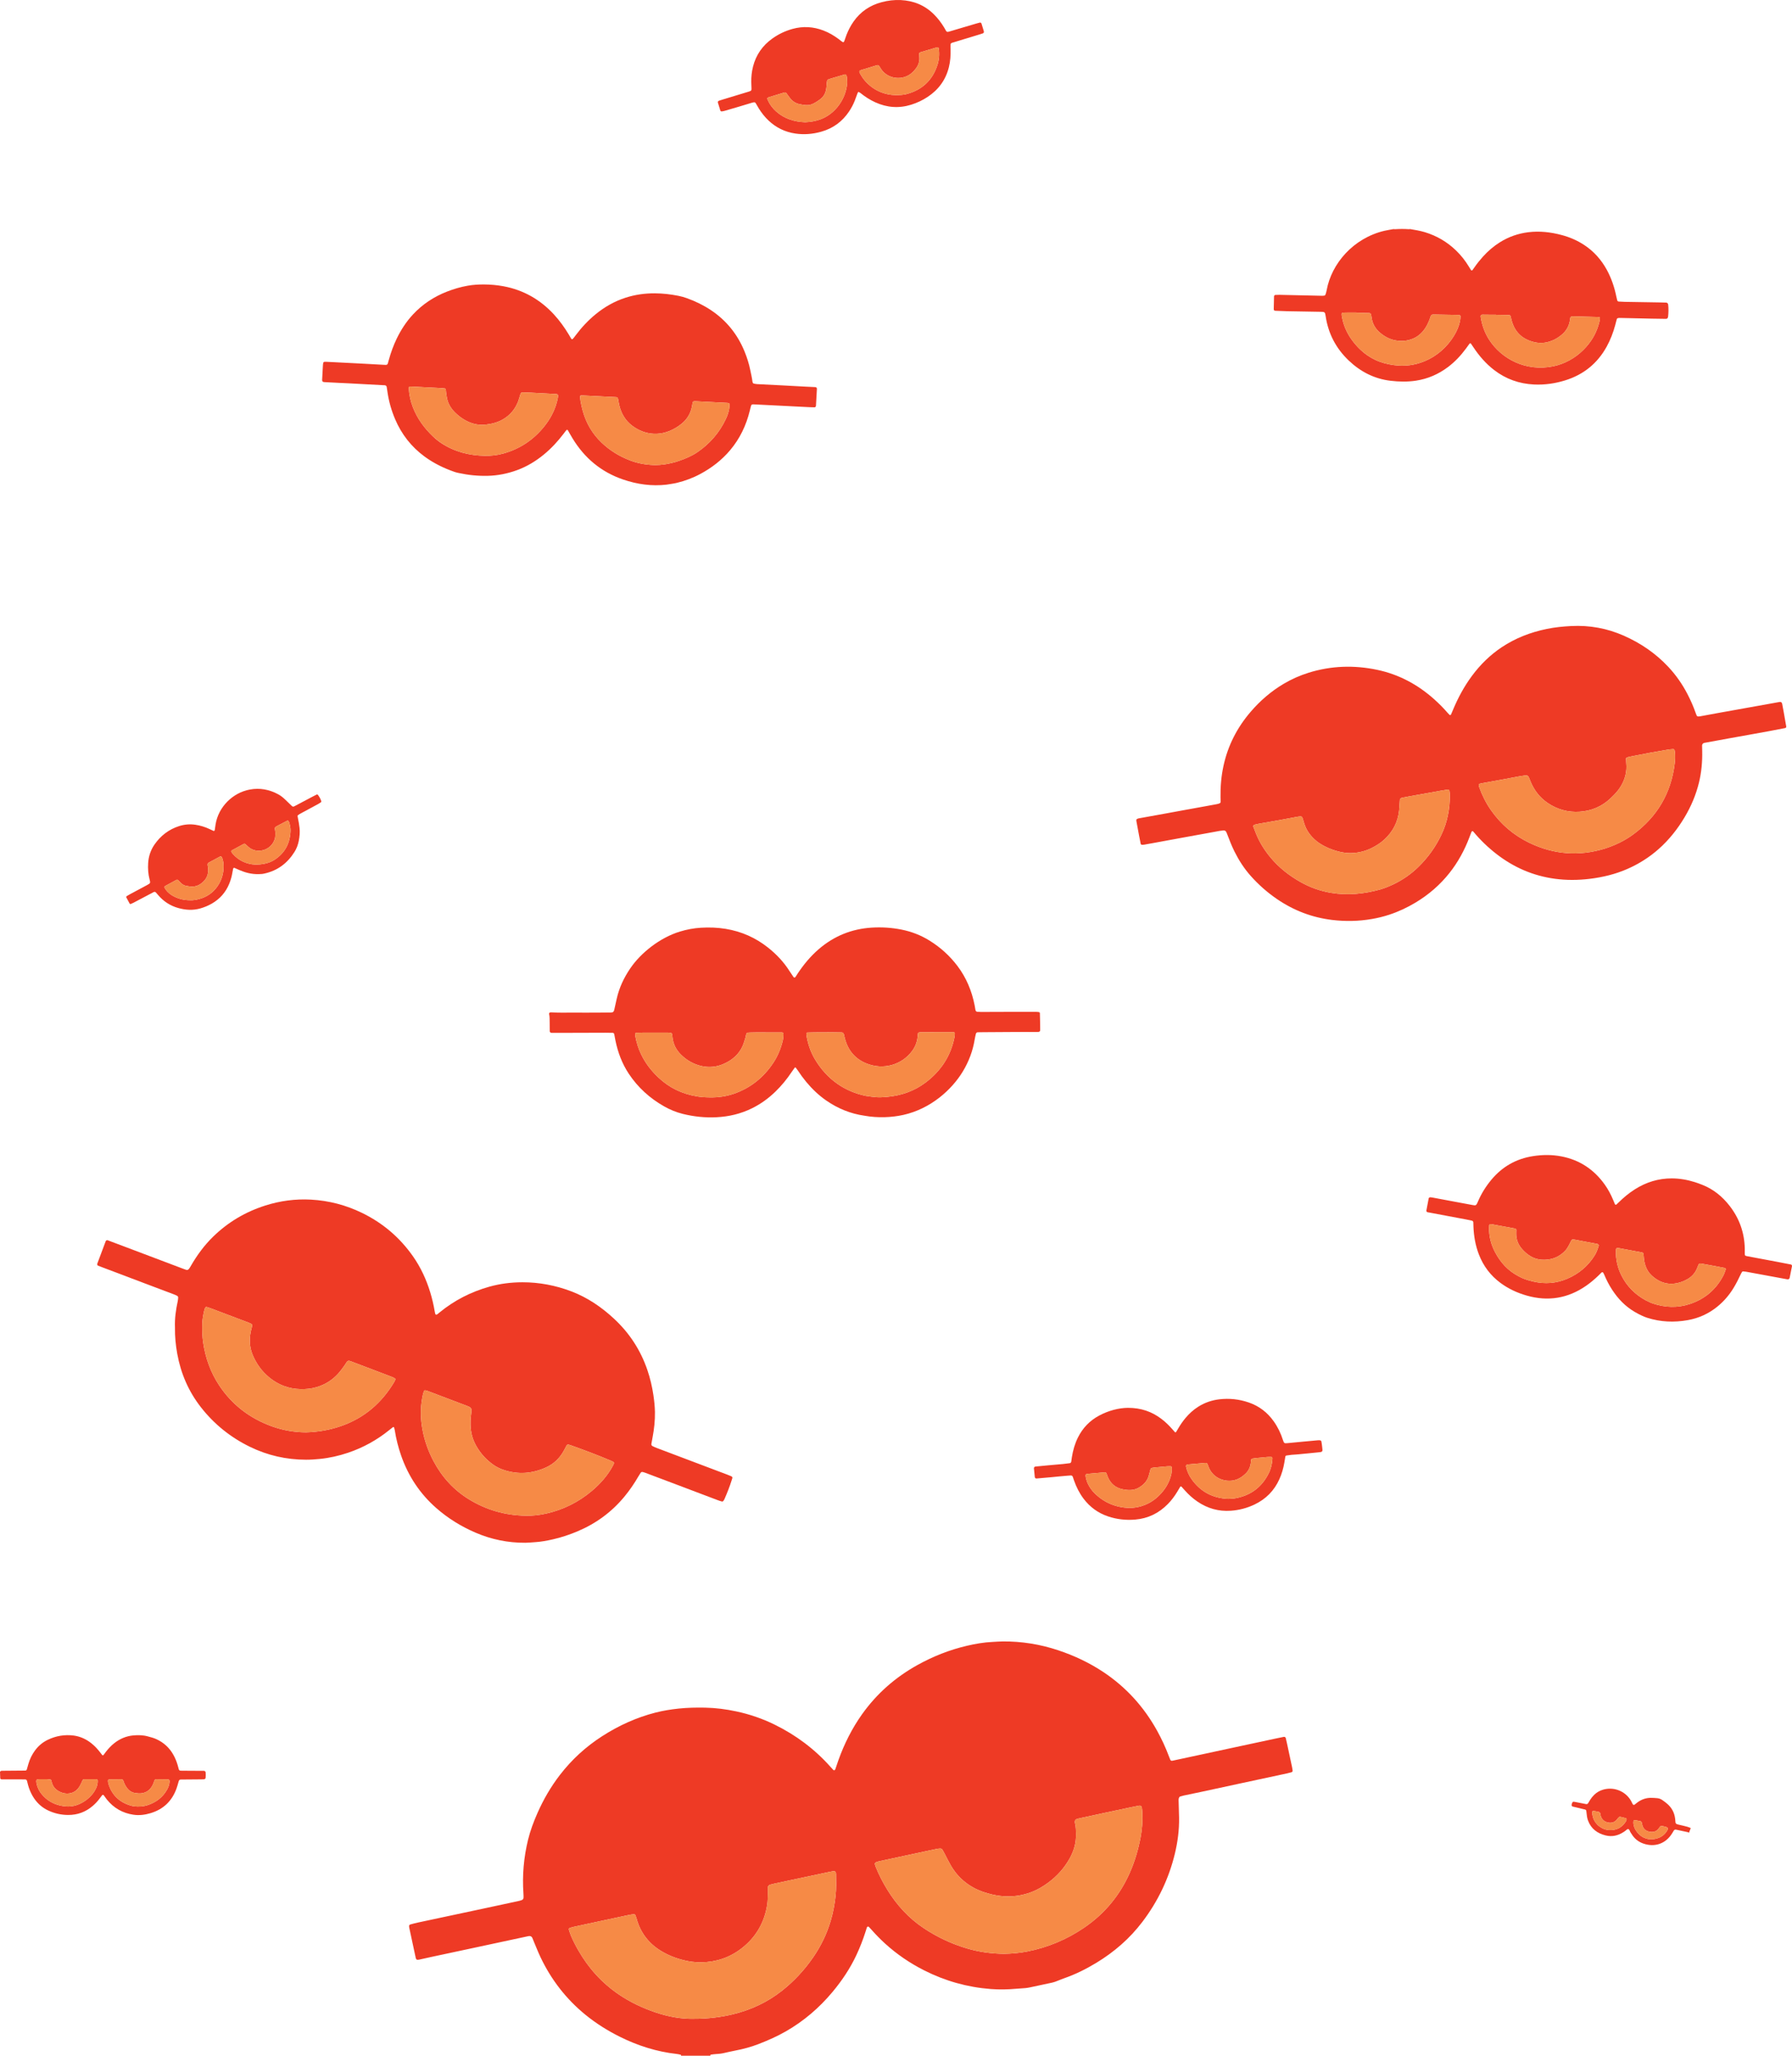 <?xml version="1.0" encoding="UTF-8"?>
<svg id="b" data-name="Layer 2" xmlns="http://www.w3.org/2000/svg" width="949.48" height="1088.729" viewBox="0 0 949.48 1088.729">
  <g id="c" data-name="Layer 1">
    <g id="d" data-name="c">
      <g id="e" data-name="d">
        <g>
          <g>
            <path d="M360.876,1088.729c-.031-.17-.03-.471-.099-.489-.71-.178-1.425-.364-2.15-.445-10.626-1.184-20.649-4.368-30.193-9.115-6.524-3.245-12.67-7.095-18.319-11.713-10.207-8.345-18.068-18.529-23.722-30.418-1.222-2.57-2.257-5.23-3.37-7.851-.323-.761-.601-1.542-.933-2.299-.385-.879-1.029-1.192-2.011-1.025-.181.031-.361.07-.541.109-9.433,2.023-18.866,4.049-28.3,6.069-7.548,1.616-15.098,3.219-22.645,4.838-2.156.462-4.303.962-6.458,1.428-.354.077-.727.102-1.089.089-.155-.006-.353-.139-.444-.273-.15-.222-.276-.482-.332-.743-1.145-5.299-2.279-10.601-3.413-15.903-.038-.179-.054-.364-.081-.546-.105-.714.086-1.092.729-1.267,1.24-.337,2.482-.679,3.738-.948,11.501-2.46,23.006-4.902,34.509-7.356,6.2-1.323,12.398-2.655,18.594-3.994.717-.155,1.441-.323,2.122-.585.533-.205.905-.671.928-1.268.029-.732-.004-1.468-.054-2.2-.662-9.615.152-19.105,2.442-28.463,1.182-4.834,2.929-9.477,4.929-14.027,3.195-7.27,7.146-14.092,12.006-20.384,6.246-8.086,13.676-14.882,22.259-20.409,8.795-5.663,18.208-9.961,28.365-12.555,4.012-1.025,8.085-1.676,12.209-2.111,4.679-.493,9.358-.585,14.049-.493,5.548.108,11.02.815,16.445,1.965,7.051,1.494,13.913,3.837,20.382,7.013,11.32,5.557,21.229,12.973,29.613,22.386.489.549.983,1.094,1.491,1.624.323.337.872.158,1.037-.326.566-1.652,1.103-3.315,1.695-4.957,3.102-8.606,7.162-16.721,12.473-24.188,7.809-10.979,17.686-19.63,29.458-26.145,8.25-4.566,16.943-8.006,26.13-10.147,4.479-1.044,9.006-1.832,13.616-2.038,1.745-.078,3.488-.24,5.233-.256,10.109-.095,19.951,1.491,29.544,4.69,8.417,2.806,16.38,6.545,23.779,11.447,12.119,8.03,21.597,18.494,28.618,31.203,2.404,4.351,4.491,8.849,6.232,13.506.225.602.466,1.199.714,1.792.188.449.608.651,1.129.539,4.403-.942,8.806-1.886,13.208-2.834,6.557-1.411,13.112-2.828,19.67-4.238,7.277-1.564,14.555-3.124,21.833-4.68,1.436-.307,2.876-.602,4.317-.882.492-.096.934.198,1.046.666.254,1.072.502,2.146.734,3.223.889,4.133,1.773,8.267,2.649,12.402.114.537.175,1.086.244,1.632.041.328-.247.717-.599.811-.799.214-1.595.443-2.402.617-7.725,1.663-15.453,3.312-23.178,4.974-7.276,1.565-14.548,3.148-21.824,4.71-3.235.694-6.477,1.35-9.713,2.037-.627.133-1.246.316-1.858.51-.376.119-.57.441-.69.802-.24.717-.148,1.451-.124,2.186.089,2.757.181,5.514.225,8.271.104,6.474-.74,12.846-2.26,19.124-3.205,13.229-9.004,25.243-17.232,36.067-6.703,8.818-14.944,15.942-24.406,21.668-5.36,3.244-10.943,6.027-16.87,8.1-1.584.554-3.127,1.224-4.698,1.818-.546.207-1.465.465-2.036.589-3.821.826-7.644,1.645-11.47,2.449-.839.176-1.686.32-2.54.395-1.575.137-3.157.203-4.732.345-4.502.405-9.034.494-13.54.147-12.422-.955-24.19-4.273-35.281-9.885-7.593-3.842-14.569-8.578-20.85-14.323-2.444-2.236-4.762-4.6-6.951-7.088-.485-.551-.99-1.086-1.5-1.615-.33-.342-.9-.163-1.065.336-.26.784-.499,1.576-.75,2.363-1.315,4.12-2.889,8.137-4.714,12.059-3.319,7.134-7.657,13.608-12.683,19.639-7.015,8.419-15.209,15.447-24.722,20.91-4.713,2.706-9.67,4.88-14.742,6.833-3.922,1.51-7.944,2.57-12.053,3.357-1.712.328-4.498.948-6.196,1.342-1.306.303-2.621.434-3.957.504-.915.048-1.825.199-2.737.302-.363.041-.358.337-.412.592h-15.453l-.002.004h0ZM531.884,1034.749c4.091-.063,8.218-.414,12.282-1.206,10.967-2.136,21.082-6.376,30.31-12.672,10.91-7.444,18.986-17.256,24.273-29.361,2.587-5.922,4.38-12.081,5.577-18.426.822-4.358,1.155-8.744.935-13.171-.041-.825-.127-1.65-.245-2.467-.129-.897-.683-1.329-1.526-1.17-1.715.324-3.424.681-5.132,1.043-4.854,1.028-9.706,2.059-14.557,3.099-4.222.904-8.441,1.82-12.66,2.737-.266.058-.523.165-.777.267-.492.197-.885.791-.856,1.307.02.366.025.742.116,1.093.469,1.801.455,3.64.496,5.479.103,4.625-1.106,8.905-3.345,12.919-2.82,5.055-6.587,9.274-11.225,12.729-2.89,2.153-5.963,3.976-9.353,5.228-4.008,1.481-8.159,2.21-12.425,2.159-2.669-.032-5.319-.383-7.926-.969-3.51-.789-6.898-1.925-10.066-3.664-5.039-2.766-9.013-6.64-11.905-11.594-1.203-2.061-2.236-4.222-3.352-6.334-.386-.731-.778-1.458-1.186-2.177-.25-.441-.693-.627-1.16-.612-.639.02-1.284.095-1.912.221-1.981.399-3.957.83-5.933,1.254-4.85,1.041-9.699,2.085-14.548,3.127-3.414.734-6.829,1.457-10.239,2.208-.533.117-1.042.347-1.556.539-.257.096-.537.669-.459.934.129.438.25.881.418,1.304,1.701,4.283,3.814,8.361,6.233,12.276,4.994,8.082,11.265,14.979,19.197,20.272,7.157,4.776,14.872,8.408,23.133,10.826,6.299,1.844,12.753,2.725,19.371,2.801h.002ZM367.596,1069.158c7.452.046,14.6-.899,20.601-2.349,9.6-2.319,18.377-6.385,26.145-12.523,6.393-5.052,11.88-10.966,16.503-17.673,4.098-5.946,7.221-12.373,9.282-19.297,1.287-4.324,2.114-8.736,2.597-13.231.415-3.86.309-7.71.238-11.568-.023-1.266-.546-1.681-1.722-1.475-.634.111-1.269.219-1.898.352-9.525,2.018-19.049,4.037-28.571,6.064-.897.191-1.79.415-2.672.667-.774.221-1.255.839-1.269,1.617-.018,1.01.046,2.023.009,3.032-.072,1.927-.029,3.878-.316,5.776-1.453,9.613-5.994,17.478-13.718,23.411-6.25,4.801-13.37,7.176-21.259,7.286-3.149.044-6.236-.364-9.278-1.115-4.398-1.086-8.571-2.741-12.424-5.148-4.048-2.529-7.341-5.803-9.728-9.958-1.29-2.245-2.206-4.642-2.904-7.129-.148-.527-.321-1.05-.531-1.554-.151-.364-.491-.575-.879-.537-.819.08-1.644.167-2.447.338-7.366,1.567-14.729,3.151-22.092,4.732-2.515.54-5.03,1.079-7.54,1.64-.625.14-1.233.355-1.843.555-.37.121-.593.518-.476.874.343,1.046.652,2.108,1.078,3.12,1.106,2.628,2.408,5.163,3.818,7.64,5.41,9.498,12.535,17.431,21.602,23.581,6.048,4.102,12.589,7.177,19.506,9.515,6.771,2.289,13.695,3.507,20.188,3.357h0Z" fill="#ee3a25" stroke-width="0"/>
            <path d="M894.859,970.725c-.129-.125-.241-.33-.39-.363-2.151-.475-4.304-.936-6.462-1.376-.484-.099-.9.09-1.171.524-.291.467-.573.94-.859,1.41-3.339,5.484-9.187,7.56-15.246,5.438-2.327-.815-4.216-2.199-5.665-4.185-.378-.518-.68-1.093-1.066-1.604-.475-.629-.453-1.603-1.348-1.934-.758.166-1.173.846-1.801,1.208-.238.137-.456.309-.687.459-2.914,1.901-6.086,2.589-9.469,1.742-4.338-1.086-7.647-3.493-9.272-7.829-.519-1.386-.701-2.847-.829-4.314-.031-.361-.072-.725-.166-1.073-.042-.156-.2-.326-.349-.397-.244-.116-.522-.162-.788-.226-1.963-.472-3.928-.936-5.89-1.413-.604-.147-.823-.582-.634-1.276.095-.349.229-.695.4-1.014.074-.139.277-.276.433-.291.265-.026.543.028.81.079,1.983.378,3.966.758,5.946,1.15.526.104.885-.106,1.146-.528.337-.547.648-1.11.989-1.655.635-1.016,1.386-1.941,2.248-2.773,1.14-1.1,2.465-1.91,3.953-2.443,5.844-2.093,12.391.303,15.486,5.668.321.556.58,1.146.874,1.717.247.482.674.587,1.099.262.583-.445,1.138-.93,1.74-1.348,2.012-1.398,4.249-2.168,6.703-2.194,1.19-.013,2.385.071,3.57.187.922.09,1.795.431,2.554.959.978.68,1.959,1.374,2.841,2.17,2.189,1.973,3.536,4.429,3.946,7.369.076.545.16,1.094.168,1.642.022,1.399.466,1.532,1.596,1.833.886.236,1.78.446,2.679.627,1.34.27,2.639.66,3.889,1.211l-.977,2.581h-.001ZM850.2,968.801c.398.074,1.288.324,2.192.392,3.906.294,6.95-1.205,9.059-4.524.19-.299.255-.68.369-1.025.069-.209-.11-.656-.295-.703-1.058-.269-2.113-.553-3.182-.768-.209-.042-.526.147-.704.321-.324.318-.581.705-.866,1.062-1.203,1.507-2.767,2.039-4.638,1.678-1.949-.376-3.335-1.437-3.948-3.379-.11-.347-.204-.711-.228-1.072-.051-.763-.462-1.15-1.181-1.275-.811-.141-1.621-.289-2.433-.427-.388-.066-.739.22-.734.585.051,4.094,2.392,7.524,6.59,9.135h-.001ZM871.759,973.524c1.578.645,3.224.683,4.863.407,2.735-.46,5.004-1.727,6.511-4.136.911-1.456.838-2.001-1.037-2.412-.089-.02-.177-.047-.265-.07-1.961-.513-1.945-.41-2.958,1.026-1.251,1.772-3.1,2.163-5.137,1.696-1.733-.397-2.942-1.437-3.481-3.163-.19-.608-.262-1.254-.465-1.857-.072-.213-.349-.455-.571-.504-1.067-.233-2.146-.416-3.226-.582-.121-.019-.345.155-.399.288-.098.245-.134.525-.144.792-.151,3.774,3.316,7.595,6.309,8.514h0Z" fill="#ee3a25" stroke-width="0"/>
            <path d="M92.709,703.159c-.203-4.841.478-9.469,1.467-14.067.134-.622.184-1.267.221-1.904.023-.389-.206-.732-.532-.908-.562-.304-1.153-.566-1.752-.792-5.499-2.081-11.004-4.147-16.504-6.224-7.305-2.759-14.607-5.525-21.909-8.289-.602-.228-1.201-.46-1.798-.702-.279-.113-.5-.64-.389-.937,1.48-3.958,2.964-7.915,4.448-11.872.032-.086.078-.166.117-.249.14-.296.616-.503.93-.385,3.526,1.324,7.051,2.648,10.574,3.979,9.712,3.667,19.424,7.335,29.135,11.007,2.903,1.098,2.842,1.317,4.49-1.53,3.238-5.594,7.039-10.771,11.677-15.301,7.904-7.72,17.163-13.188,27.676-16.533,7.874-2.506,15.954-3.579,24.207-3.128,9.477.518,18.498,2.87,27.038,7.02,10.98,5.336,19.989,12.997,27.002,22.99,4.102,5.845,7.063,12.247,9.145,19.061.994,3.254,1.774,6.562,2.344,9.918.062.362.131.724.208,1.083.201.937.603,1.12,1.288.585.362-.283.712-.582,1.068-.873,7.867-6.438,16.717-10.97,26.503-13.697,5.704-1.59,11.52-2.301,17.437-2.31,8.929-.014,17.556,1.635,25.882,4.792,8.541,3.238,15.958,8.29,22.628,14.472,8.185,7.586,14.105,16.655,17.709,27.223,1.487,4.36,2.531,8.823,3.198,13.383.426,2.916.747,5.837.801,8.781.083,4.521-.413,8.992-1.247,13.43-.22,1.173-.455,2.344-.636,3.524-.074.483.153.929.595,1.151.736.369,1.492.708,2.262,1,6.958,2.638,13.922,5.263,20.884,7.891,5.501,2.077,11.002,4.151,16.501,6.231.687.26,1.365.544,2.041.832.551.235.735.575.593,1.072-.101.353-.23.698-.339,1.049-1.03,3.342-2.333,6.58-3.722,9.785-.181.417-.401.832-.681,1.186-.144.182-.495.36-.695.31-.799-.2-1.586-.46-2.357-.751-6.876-2.595-13.746-5.205-20.621-7.804-5.843-2.209-11.689-4.411-17.537-6.608-.514-.193-1.04-.371-1.575-.482-.365-.076-.76.046-.983.364-.42.6-.806,1.226-1.173,1.86-2.215,3.827-4.699,7.465-7.522,10.874-6.762,8.163-15.072,14.229-24.823,18.332-4.241,1.784-8.596,3.247-13.091,4.256-3.14.704-6.299,1.308-9.523,1.489-1.652.093-3.301.294-4.953.306-9.226.066-18.084-1.743-26.553-5.399-7.565-3.265-14.505-7.546-20.707-12.987-8.695-7.629-14.853-16.96-18.645-27.873-1.512-4.352-2.629-8.8-3.344-13.351-.071-.452-.203-.894-.315-1.339-.067-.266-.441-.431-.636-.279-.652.507-1.304,1.014-1.947,1.533-6.573,5.311-13.856,9.333-21.868,12.027-4.895,1.646-9.897,2.776-15.046,3.284-2.383.235-4.76.407-7.154.404-10.47-.012-20.441-2.272-29.832-6.863-10.23-5.002-18.929-11.974-25.948-20.972-6.516-8.353-10.595-17.801-12.492-28.205-.843-4.624-1.293-9.284-1.22-13.87h0ZM162.197,758.574c6.751-.208,12.606-1.302,18.289-3.248,12.448-4.262,21.792-12.303,28.459-23.558.231-.39.405-.821.553-1.251.041-.118-.066-.373-.181-.444-.463-.286-.936-.578-1.441-.774-2.911-1.126-5.833-2.227-8.751-3.335-4.465-1.694-8.928-3.391-13.396-5.076-1.032-.389-1.542-.227-2.13.63-.364.53-.67,1.101-1.054,1.615-1.043,1.398-2.037,2.844-3.189,4.148-3.113,3.523-6.943,5.938-11.461,7.319-2.857.873-5.756,1.142-8.71,1.075-6.196-.141-11.69-2.215-16.468-6.13-4.061-3.327-7.035-7.478-8.989-12.35-.828-2.064-1.268-4.213-1.348-6.441-.09-2.504.242-4.949.93-7.352.125-.438.228-.884.321-1.331.062-.3-.185-.815-.452-.943-.495-.237-.99-.482-1.503-.677-6.783-2.57-13.569-5.134-20.358-7.691-.599-.226-1.22-.396-1.835-.58-.31-.092-.547.088-.688.318-.188.31-.362.649-.449.999-.618,2.501-1.104,5.024-1.173,7.611-.089,3.312-.009,6.607.477,9.898,1.213,8.212,3.941,15.855,8.544,22.773,6.85,10.295,16.233,17.387,27.814,21.596,6.103,2.218,12.434,3.202,18.186,3.197l.003.002h0ZM278.52,802.725c3.643.111,7.247-.332,10.79-1.109,8.965-1.966,17.339-6.135,24.335-12.075,4.47-3.794,8.315-8.098,11.077-13.273.898-1.683.863-1.857-.924-2.614-7.108-3.011-14.33-5.728-21.603-8.312-.343-.122-.71-.178-1.069-.253-.342-.072-.737.115-.919.454-.479.889-.937,1.789-1.419,2.676-2.175,4.01-5.309,7.055-9.453,8.938-7.205,3.274-14.813,3.984-22.831,1.2-1.771-.615-3.461-1.463-5.002-2.531-3.86-2.675-6.89-6.058-9.145-10.019-1.659-2.912-2.655-6.033-2.946-9.394-.224-2.586-.11-5.153.248-7.702.419-2.976.162-3.238-2.531-4.262-6.869-2.613-13.741-5.218-20.616-7.816-.426-.161-.882-.258-1.333-.327-.128-.02-.361.131-.422.261-.592,1.26-.841,2.626-1.086,3.978-.997,5.492-.854,10.991.151,16.459,1.087,5.915,3.081,11.526,5.904,16.843,4.5,8.472,10.739,15.327,18.954,20.322,9.161,5.571,19.124,8.394,29.839,8.555h.001Z" fill="#ee3a25" stroke-width="0"/>
            <path d="M944.272,372.754c.256,1.358.557,2.891.831,4.428.452,2.533.89,5.068,1.327,7.603.061.352-.226.736-.585.805-2.888.553-5.775,1.116-8.667,1.65-3.706.685-7.415,1.348-11.124,2.016-3.347.603-6.696,1.193-10.041,1.799-4.34.787-8.679,1.581-13.017,2.381-.647.119-1.158.709-1.161,1.363-.005,1.01.04,2.019.061,3.029.117,5.631-.377,11.201-1.721,16.681-1.59,6.481-4.166,12.556-7.579,18.278-3.744,6.277-8.233,11.953-13.715,16.816-4.99,4.427-10.553,7.935-16.668,10.611-6.378,2.79-13.045,4.386-19.931,5.221-6.144.745-12.279.793-18.413-.033-11.477-1.546-21.739-5.983-30.882-13.052-4.525-3.499-8.629-7.44-12.283-11.84-.545-.656-.904-.305-1.127.264-.37.941-.721,1.89-1.082,2.834-2.574,6.747-5.996,13.02-10.485,18.693-5.017,6.34-11.039,11.527-17.965,15.685-4.431,2.66-9.088,4.848-13.992,6.454-2.964.971-6,1.715-9.092,2.252-7.029,1.221-14.066,1.366-21.136.513-10.611-1.279-20.308-4.988-29.13-10.996-5.191-3.536-9.87-7.662-14.044-12.355-3.441-3.87-6.218-8.178-8.533-12.807-1.484-2.968-2.68-6.047-3.859-9.139-.131-.344-.262-.687-.408-1.025-.361-.836-.852-1.151-1.707-1.073-.641.059-1.283.12-1.916.231-1.72.302-3.433.636-5.151.948-5.154.938-10.31,1.867-15.463,2.809-4.883.892-9.763,1.797-14.645,2.693-1.627.299-3.254.597-4.885.872-.356.06-.728.03-1.093.022-.314-.007-.551-.231-.604-.48-.325-1.528-.614-3.063-.902-4.598-.458-2.439-.908-4.88-1.353-7.322-.048-.266-.078-.547-.042-.811.021-.156.158-.357.297-.424.325-.158.675-.293,1.03-.358,4.702-.857,9.406-1.695,14.109-2.548,3.437-.623,6.87-1.266,10.306-1.892,3.707-.675,7.416-1.34,11.123-2.013,1.899-.344,3.799-.685,5.694-1.05.538-.104,1.077-.246,1.581-.455.216-.089.479-.387.487-.598.035-.916-.022-1.835-.035-2.754-.075-5.534.391-11.015,1.562-16.431,2.343-10.839,7.26-20.392,14.48-28.767,5.014-5.816,10.76-10.784,17.386-14.716,4.212-2.5,8.655-4.467,13.325-5.916,11.941-3.705,24.046-4.071,36.235-1.518,11.518,2.412,21.535,7.816,30.282,15.636,2.538,2.269,4.924,4.688,7.157,7.258.3.345.627.668.946.996.156.16.622.075.709-.129.326-.759.664-1.512.979-2.275,2.682-6.484,5.971-12.63,10.161-18.276,4.42-5.957,9.63-11.093,15.825-15.204,3.533-2.344,7.26-4.296,11.196-5.896,4.11-1.671,8.352-2.877,12.671-3.773,4.228-.877,8.527-1.292,12.85-1.519,9.732-.512,19.049,1.192,27.941,5.119,8.93,3.944,16.866,9.354,23.558,16.505,4.042,4.319,7.395,9.126,10.128,14.377,1.701,3.269,3.178,6.627,4.393,10.105.151.433.322.859.495,1.283.115.281.568.531.907.504.365-.029.733-.05,1.092-.116,3.074-.562,6.145-1.139,9.219-1.698,2.984-.543,5.97-1.068,8.955-1.603,3.709-.665,7.417-1.333,11.126-1.999,3.981-.715,7.961-1.428,11.942-2.142.271-.049.543-.097.817-.134.646-.087,1.048.19,1.253,1.001h0ZM731.586,470.991c2.536-.786,4.923-1.779,7.228-2.91,4.729-2.319,8.995-5.322,12.775-9.024,5.05-4.945,9.095-10.603,12.118-16.968,3.169-6.67,4.534-13.759,4.49-21.127-.004-.729-.138-1.459-.222-2.187-.033-.29-.53-.665-.81-.621-1.361.216-2.725.42-4.082.658-2.262.397-4.519.822-6.78,1.228-3.256.585-6.514,1.159-9.769,1.747-1.266.228-2.529.472-3.789.727-.538.109-.995.624-1.051,1.148-.039.365-.05.734-.075,1.101-.108,1.558-.162,3.121-.336,4.672-.673,6.008-3.309,11.024-7.73,15.128-2.108,1.958-4.511,3.452-7.089,4.707-3.106,1.512-6.373,2.299-9.813,2.505-6.475.387-14.762-2.727-19.233-6.436-3.046-2.527-5.299-5.588-6.446-9.411-.238-.792-.47-1.587-.72-2.376-.082-.26-.164-.544-.331-.747-.16-.193-.432-.415-.653-.414-.637.004-1.28.075-1.907.189-3.436.627-6.865,1.291-10.301,1.912-3.346.605-6.7,1.169-10.048,1.761-.633.112-1.257.275-1.886.416-.09.02-.178.046-.267.07-.677.179-.972.595-.751,1.198.441,1.206.925,2.398,1.403,3.59,1.831,4.561,4.422,8.665,7.538,12.447,4.502,5.463,9.971,9.75,16.121,13.202,5.017,2.816,10.352,4.72,16.037,5.669,8.973,1.497,17.761.56,26.378-1.855h0ZM850.243,449.445c5.384-1.736,10.449-4.119,15.004-7.453,12.846-9.404,20.24-22.031,22.122-37.859.218-1.83.23-3.665.106-5.501-.031-.454-.141-.904-.231-1.352-.069-.343-.437-.598-.827-.56-.914.089-1.833.152-2.737.302-2.99.497-5.979.999-8.959,1.552-3.793.703-7.578,1.448-11.362,2.199-.532.106-1.045.327-1.548.539-.133.056-.28.28-.277.424.018.823.054,1.648.131,2.467.201,2.123.079,4.223-.423,6.295-.748,3.088-2.171,5.845-4.149,8.321-1.149,1.438-2.442,2.742-3.78,4.004-4.596,4.336-10.091,6.646-16.355,7.052-6.162.4-11.845-1.168-16.959-4.645-4.143-2.816-7.085-6.624-9.004-11.236-.318-.763-.6-1.542-.935-2.297-.359-.809-.923-1.156-1.732-1.055-1.002.125-2.003.27-2.996.453-3.433.631-6.86,1.291-10.293,1.924-3.433.633-6.869,1.245-10.303,1.872-.269.049-.53.143-.794.219-.2.058-.483.448-.447.629.07.359.11.73.233,1.071,1.558,4.345,3.598,8.444,6.249,12.232,5.276,7.54,12.062,13.319,20.34,17.313,12.899,6.223,26.216,7.264,39.923,3.088l.003.002h0Z" fill="#ee3a25" stroke-width="0"/>
            <path d="M353.221,256.669c-7.917.917-15.592-.165-23.082-2.723-11.615-3.966-20.451-11.372-26.8-21.814-.857-1.41-1.649-2.86-2.475-4.289-.133-.231-.542-.286-.695-.108-.179.208-.367.409-.535.626-.337.437-.659.885-.994,1.323-3.075,4.036-6.491,7.749-10.414,10.981-4.289,3.533-8.975,6.383-14.208,8.303-5.045,1.851-10.226,2.907-15.62,3.033-5.178.121-10.273-.389-15.321-1.49-.717-.157-1.44-.313-2.132-.552-5.679-1.962-11.041-4.549-15.909-8.11-7.073-5.174-12.274-11.825-15.696-19.874-1.951-4.588-3.311-9.349-4.029-14.289-.132-.91-.267-1.819-.415-2.726-.096-.59-.498-.904-1.165-.943-.183-.011-.368-.005-.551-.014-6.054-.327-12.108-.664-18.163-.981-3.762-.197-7.528-.33-11.288-.56-3.295-.201-3.19.239-2.943-3.247.11-1.558.17-3.119.254-4.679.025-.459.043-.918.081-1.376.12-1.446.299-1.619,1.63-1.558,1.377.063,2.753.139,4.129.208,5.138.26,10.277.514,15.414.782,3.762.196,7.522.412,11.284.618.275.015.551.027.826.033.51.01.931-.255,1.062-.696.209-.704.4-1.414.598-2.121,1.065-3.814,2.411-7.523,4.136-11.092,2.255-4.665,5.051-8.962,8.586-12.767,5.097-5.486,11.2-9.472,18.158-12.176,3.52-1.368,7.135-2.418,10.858-3.082,2.907-.518,5.836-.683,8.787-.659,3.41.028,6.791.317,10.14.942,10.577,1.972,19.45,7.011,26.734,14.897,3.069,3.322,5.676,6.981,8.008,10.85,1.718,2.851,1.28,3.269,3.539.248,3.093-4.137,6.593-7.9,10.604-11.177,4.747-3.879,9.986-6.871,15.828-8.746,5.026-1.613,10.193-2.347,15.479-2.32,4.245.021,8.427.509,12.584,1.334,1.538.305,3.031.732,4.502,1.263,4.515,1.632,8.802,3.715,12.796,6.391,8.106,5.43,13.941,12.713,17.65,21.708,1.333,3.232,2.386,6.557,3.084,9.995.402,1.982.891,3.944,1.128,5.957.032.267.122.538.24.781.071.146.233.316.381.347.628.132,1.262.273,1.9.307,4.496.242,8.994.453,13.49.686,3.945.205,7.888.431,11.833.639,1.835.097,3.671.17,5.506.264.497.026.851.425.824.905-.168,3.027-.339,6.054-.514,9.08-.019.331-.423.73-.725.723-.919-.022-1.838-.039-2.756-.085-6.424-.321-12.848-.649-19.272-.974-3.303-.167-6.606-.332-9.909-.492-.366-.018-.749-.053-1.096.034-.224.056-.507.288-.57.499-.29.966-.515,1.952-.757,2.933-1.903,7.705-5.249,14.691-10.382,20.781-4.38,5.198-9.663,9.277-15.623,12.502-3.981,2.154-8.188,3.743-12.582,4.8-1.783.429-3.619.638-5.431.947h-.001ZM307.605,212.491c.288,1.726.693,3.419,1.16,5.105,1.809,6.528,5.109,12.166,10.013,16.839,4.38,4.173,9.447,7.273,15.098,9.42,1.892.719,3.832,1.279,5.819,1.671,4.367.861,8.756,1.036,13.149.288,2.353-.401,4.68-.955,6.944-1.741,3.395-1.178,6.711-2.548,9.69-4.574,6.598-4.489,11.655-10.332,15.089-17.554.792-1.666,1.404-3.399,1.74-5.213.166-.897.21-1.819.269-2.732.008-.128-.187-.324-.333-.396-.241-.118-.517-.212-.783-.226-5.594-.296-11.188-.587-16.782-.862-1.328-.065-1.725-.018-1.863,1.665-.03.364-.123.723-.191,1.083-.714,3.764-2.573,6.835-5.564,9.232-1.949,1.562-4.064,2.842-6.381,3.768-4.332,1.732-8.746,1.976-13.217.591-1.852-.574-3.571-1.441-5.207-2.486-3.796-2.424-6.313-5.792-7.677-10.082-.533-1.677-.794-3.395-1.125-5.107-.098-.507-.442-.819-.935-.845-2.751-.144-5.502-.283-8.253-.419-3.026-.15-6.053-.28-9.079-.449-1.905-.106-2.009-.215-1.715,1.929.05.364.089.729.132,1.094h.002ZM225.666,205.125c-2.567-.132-5.134-.264-7.701-.396-.183-.009-.367-.019-.55-.025-.507-.016-.857.326-.829.836.193,3.511.925,6.907,2.2,10.185,2.311,5.94,5.977,10.975,10.588,15.374,1.429,1.363,2.971,2.615,4.628,3.69,7.078,4.593,14.731,6.419,22.774,6.607,3.298.077,6.605-.293,9.786-1.168,8.814-2.424,15.958-7.221,21.565-14.09,3.17-3.882,5.565-8.197,6.892-13.064.314-1.152.618-2.305.669-3.508.014-.346-.282-.77-.59-.816-.18-.027-.36-.07-.541-.079-4.399-.238-8.798-.477-13.198-.705-1.557-.081-3.116-.151-4.675-.18-.222-.004-.522.202-.656.398-.201.296-.307.664-.419,1.012-.365,1.136-.654,2.3-1.082,3.411-1.535,3.99-4.109,7.127-7.79,9.341-2.893,1.74-6.057,2.567-9.384,2.938-3.589.4-6.947-.325-10.128-1.943-2.393-1.217-4.502-2.842-6.396-4.739-1.717-1.72-2.971-3.744-3.678-6.065-.345-1.135-.507-2.328-.703-3.504-.121-.723-.143-1.461-.222-2.191-.045-.417-.307-.699-.664-.741-.456-.054-.911-.121-1.369-.145-2.842-.148-5.684-.286-8.527-.428v-.006h0Z" fill="#ee3a25" stroke-width="0"/>
            <path d="M458.02,590.88c-7.284-1.03-14.042-3.766-20.193-8.014-4.036-2.787-7.548-6.151-10.676-9.921-1.588-1.913-3.05-3.918-4.411-5.998-.351-.536-.737-1.051-1.142-1.548-.07-.086-.407-.104-.46-.033-.551.732-1.089,1.476-1.594,2.24-2.545,3.849-5.458,7.393-8.776,10.601-3.663,3.542-7.75,6.487-12.325,8.745-5.943,2.933-12.258,4.413-18.85,4.751-6.012.308-11.946-.337-17.781-1.772-3.494-.859-6.816-2.238-9.947-4.009-7.567-4.28-13.858-9.971-18.682-17.225-3.614-5.434-5.843-11.438-7.133-17.81-.219-1.081-.407-2.168-.616-3.251-.065-.337-.418-.641-.78-.648-1.286-.026-2.572-.055-3.858-.053-5.974.013-11.948.04-17.923.053-3.584.008-7.167.003-10.751,0-.452,0-.836-.399-.843-.908-.023-1.562-.01-3.124-.046-4.686-.034-1.466.045-2.939-.304-4.387-.109-.453.308-.862.81-.862.276,0,.552-.002.827.016,3.397.22,6.798.145,10.198.129,2.757-.013,5.514.019,8.271.017,2.665-.002,5.33-.016,7.996-.034,1.562-.01,3.124-.058,4.685-.047,1.157.008,1.526-.51,1.728-1.39.454-1.97.882-3.947,1.324-5.92,1.303-5.82,3.803-11.1,7.143-16.017,5.702-8.396,15.864-16.356,26.339-19.542,3.623-1.102,7.306-1.801,11.088-2.029,4.422-.266,8.817-.122,13.193.599,8.341,1.375,15.832,4.684,22.439,9.942,4.417,3.515,8.27,7.568,11.308,12.358.689,1.087,1.425,2.144,2.152,3.206.303.443.766.398,1.095-.1.405-.614.784-1.245,1.192-1.856,3.131-4.684,6.696-8.995,10.965-12.695,8.136-7.053,17.587-10.883,28.333-11.524,5.259-.314,10.483.029,15.644,1.056,5.274,1.049,10.235,2.971,14.813,5.805,5.767,3.569,10.73,8.05,14.825,13.458,4.692,6.196,7.588,13.197,9.1,20.793.161.811.276,1.631.428,2.443.13.692.448.995,1.081,1.035.642.041,1.286.09,1.929.088,4.963-.011,9.925-.04,14.888-.05,4.779-.01,9.559-.006,14.338.002.457,0,.915.059,1.369.119.294.039.529.258.538.531.067,2.021.105,4.042.145,6.063.013.643-.026,1.289.014,1.93.115,1.837-.112,2.032-1.941,2.013-4.502-.047-9.005-.01-13.508.009-4.871.021-9.742.059-14.613.093-1.01.007-2.021.01-3.03.048-.513.019-.857.342-.973.826-.236.982-.469,1.967-.63,2.963-.983,6.068-3.109,11.711-6.284,16.962-5.794,9.585-16.9,19.733-31.459,22.997-6.181,1.386-13.553,1.739-20.672.437h.003,0ZM458.752,580.392c5.147.722,6.336.963,11.176.529,7.581-.68,14.546-3.082,20.645-7.722,8.082-6.148,13.291-14.127,15.205-24.162.118-.621.126-1.267.138-1.902.002-.129-.188-.299-.329-.383-.149-.088-.345-.133-.52-.133-5.606,0-11.211.002-16.817.019-.454,0-.91.093-1.362.166-.304.049-.487.29-.526.561-.091.635-.124,1.279-.19,1.918-.282,2.72-1.284,5.167-2.9,7.351-5.342,7.225-15.188,10.345-24.483,6.457-5.803-2.427-9.439-6.851-11.08-12.914-.216-.797-.371-1.611-.578-2.412-.149-.576-.604-.982-1.174-.995-1.745-.042-3.491-.069-5.237-.07-3.033,0-6.066.015-9.098.04-1.283.01-2.565.061-3.848.094-.181.005-.518.399-.512.582.01.275-.007.554.037.824.719,4.494,2.135,8.755,4.455,12.675,6.425,10.856,15.998,17.215,26.997,19.474v.003h.001ZM369.467,580.684c.653.083,1.744.265,2.842.348,1.282.097,2.57.129,3.856.15,4.355.072,8.618-.515,12.738-1.949,8.826-3.073,15.71-8.626,20.849-16.399,2.411-3.647,4.033-7.621,5.031-11.864.254-1.081.356-2.175.338-3.283-.008-.536-.327-.905-.798-.906-4.501-.012-9.002-.028-13.503-.03-1.195,0-2.39.022-3.584.069-1.63.064-1.676.115-2.029,1.629-.104.448-.164.909-.305,1.344-.455,1.396-.836,2.829-1.43,4.166-1.962,4.417-5.39,7.37-9.712,9.342-3.796,1.733-7.787,2.215-11.854,1.331-4.319-.939-8.054-3.057-11.19-6.187-2.421-2.416-3.907-5.309-4.362-8.713-.097-.728-.15-1.465-.302-2.181-.044-.209-.338-.468-.558-.515-.533-.114-1.089-.155-1.636-.157-4.41-.01-8.821-.01-13.231,0-1.191.003-2.382.058-3.573.088-.181.005-.549.383-.539.554.022.366.015.738.079,1.097.601,3.365,1.605,6.603,3.078,9.691,2.246,4.706,5.371,8.753,9.158,12.322,5.719,5.391,12.436,8.729,20.636,10.05v.002h0Z" fill="#ee3a25" stroke-width="0"/>
            <path d="M738.309,121.325c.266.024.535.082.799.065,2.412-.153,4.823-.195,7.235-.011.263.02.532-.042.798-.066,2.621.462,5.247.871,7.808,1.648,6.276,1.903,11.765,5.115,16.49,9.658,2.736,2.63,5.045,5.591,6.992,8.842.329.549.673,1.089,1.018,1.628.123.193.566.177.709-.02.377-.52.76-1.037,1.124-1.566,1.36-1.971,2.86-3.829,4.464-5.605,2.665-2.951,5.658-5.52,9.031-7.629,4.587-2.868,9.566-4.604,14.947-5.279,6.032-.756,11.917-.058,17.742,1.487,4.205,1.116,8.158,2.814,11.806,5.196,5.192,3.391,9.181,7.881,12.134,13.312,2.434,4.478,4.019,9.258,5.034,14.239.128.628.287,1.251.449,1.872.088.336.438.59.821.611,1.101.058,2.202.136,3.303.156,6.067.108,12.133.199,18.2.3,1.195.02,2.39.052,3.584.094.559.02,1.015.469,1.077,1.054.221,2.111.186,4.221-.039,6.33-.01.091-.032.181-.06.268-.188.595-.332.965-1.134.954-2.482-.033-4.964-.056-7.446-.108-5.514-.115-11.027-.247-16.54-.366-.457-.01-.925-.023-1.37.062-.23.044-.544.263-.606.468-.322,1.052-.566,2.128-.852,3.191-1.079,4.008-2.547,7.862-4.559,11.5-4.906,8.873-12.237,14.787-21.889,17.805-5.391,1.686-10.925,2.476-16.585,2.21-7.846-.37-14.921-2.874-21.161-7.675-4.346-3.344-7.887-7.422-10.91-11.972-.456-.687-.925-1.365-1.395-2.043-.134-.193-.554-.166-.701.038-.647.893-1.281,1.795-1.938,2.68-2.755,3.711-5.891,7.051-9.608,9.823-5.028,3.75-10.606,6.176-16.83,7.121-4.491.682-8.961.596-13.46.061-8.643-1.028-15.956-4.804-22.183-10.73-6.748-6.422-10.868-14.275-12.227-23.521-.321-2.182-.497-2.244-2.583-2.275-5.975-.087-11.949-.189-17.923-.308-2.021-.04-4.041-.138-6.061-.229-.72-.033-.945-.276-.933-1.055.034-2.204.093-4.408.156-6.612.01-.363.363-.712.701-.726.733-.032,1.467-.077,2.2-.061,7.443.161,14.887.334,22.33.497.457.01.925.008,1.369-.08.234-.047.55-.251.62-.456.268-.779.51-1.576.656-2.386,2.557-14.158,14.155-27.582,30.527-31.476,1.606-.382,3.247-.612,4.872-.913l-.003-.002h0ZM718.666,165.624v-.076c-2.02,0-4.04-.006-6.06.005-.453.003-.91.043-1.354.119-.162.028-.316.188-.337.351-.045.359-.06.735-.003,1.092.365,2.272.94,4.487,1.83,6.615,1.799,4.303,4.491,7.982,7.813,11.225,2.387,2.33,5.096,4.19,8.108,5.625,3.183,1.517,6.542,2.34,10.026,2.804,5.531.737,10.881.052,16.017-2.043,6.589-2.687,12.095-7.56,15.77-13.654,1.411-2.339,2.503-4.83,3.077-7.503.191-.889.258-1.809.308-2.719.01-.187-.274-.462-.487-.57-.228-.115-.531-.103-.803-.108-4.315-.079-8.63-.153-12.945-.222-.273-.004-.566-.011-.814.082-.237.088-.509.261-.62.473-.21.401-.314.857-.466,1.289-.612,1.735-1.336,3.422-2.317,4.984-1.65,2.629-3.802,4.707-6.693,5.936-3.051,1.297-6.224,1.528-9.451.921-3.049-.574-5.696-2.03-8.043-4.015-2.474-2.092-4.043-4.721-4.482-7.973-.074-.546-.171-1.088-.268-1.631-.083-.465-.478-.809-.95-.823-2.285-.067-4.571-.123-6.857-.183h0ZM792.666,166.725v-.038c-.643,0-1.286.005-1.928-.001-1.745-.017-3.491-.049-5.236-.054-.689-.002-1.047.394-.974,1.002.011.091.012.184.026.274.67,4.321,2.108,8.358,4.487,12.041,6.471,10.02,19.361,17.042,33.908,14.049,6.099-1.255,11.688-4.379,16.086-8.786,3.751-3.758,6.495-8.15,7.998-13.31.332-1.141.658-2.288.687-3.492.005-.229-.084-.353-.308-.393-.178-.032-.352-.114-.53-.119-4.498-.126-8.997-.247-13.496-.36-.272-.007-.577-.01-.811.102-.223.106-.467.335-.535.561-.13.433-.135.902-.205,1.354-.482,3.127-1.923,5.71-4.37,7.729-1.209.998-2.484,1.895-3.895,2.582-3.322,1.619-6.784,2.211-10.434,1.383-6.284-1.424-10.436-5.123-12.174-11.397-.196-.708-.336-1.43-.514-2.143-.173-.693-.373-.858-1.166-.874-2.205-.047-4.409-.075-6.614-.11h-.003,0Z" fill="#ee3a25" stroke-width="0"/>
            <path d="M868.178,695.91c-5.625-2.874-9.518-6.578-12.746-11.032-1.786-2.464-3.303-5.085-4.575-7.847-.346-.751-.683-1.507-1.007-2.268-.462-1.086-.859-1.393-1.698-.436-.363.413-.773.786-1.17,1.168-2.057,1.975-4.221,3.819-6.569,5.447-9.682,6.716-20.195,8.425-31.503,5.195-4.988-1.425-9.657-3.577-13.844-6.667-5.311-3.92-9.143-8.993-11.506-15.161-1.794-4.682-2.647-9.553-2.859-14.548-.035-.826-.045-1.654-.077-2.48-.012-.318-.347-.73-.665-.799-.986-.216-1.973-.431-2.965-.618-6.678-1.26-13.358-2.513-20.037-3.766-.181-.034-.365-.045-.545-.084-.462-.099-.724-.507-.626-1.042.316-1.716.649-3.428.975-5.142.069-.361.12-.725.199-1.084.103-.473.497-.709,1.046-.647.274.031.55.049.82.099,6.772,1.261,13.543,2.525,20.313,3.789.271.051.54.113.812.157,1.898.303,2.127.579,3.065-1.641,1.8-4.256,4.223-8.156,7.185-11.71,5.774-6.927,13.116-11.104,22.03-12.498,5.036-.787,10.084-.831,15.088.138,9.659,1.87,17.279,6.946,22.969,14.947,1.819,2.558,3.28,5.316,4.479,8.214.281.679.555,1.362.843,2.038.18.423.557.542.859.269.408-.369.803-.751,1.197-1.135,2.637-2.574,5.449-4.928,8.571-6.902,5.974-3.777,12.465-5.805,19.559-5.785,4.167.012,8.228.725,12.194,1.975,1.313.414,2.607.896,3.889,1.398,5.98,2.343,10.756,6.244,14.655,11.3,5.114,6.631,7.744,14.124,7.935,22.484.019.827.032,1.655,0,2.481-.051,1.355.272,1.384,1.353,1.585,5.418,1.007,10.833,2.027,16.247,3.051,2.256.427,4.509.869,6.762,1.313.496.098.73.48.623,1.029-.387,1.983-.779,3.966-1.186,5.945-.157.764-.579,1.017-1.42.865-2.44-.443-4.877-.901-7.316-1.352-4.787-.884-9.574-1.77-14.362-2.645-.538-.098-1.086-.151-1.632-.183-.154-.009-.379.091-.464.214-.257.374-.489.772-.683,1.183-1.174,2.497-2.404,4.964-3.836,7.324-2.309,3.806-5.17,7.141-8.624,9.948-4.589,3.729-9.817,6.109-15.631,7.148-7.265,1.298-14.449,1.013-21.522-1.241-1.854-.591-3.56-1.483-4.602-1.988v-.003h.002ZM872.104,688.725c.676.321,1.559.754,2.423,1.143.335.15.678.286,1.026.404,6.597,2.253,13.257,2.527,19.9.303,7.929-2.655,13.88-7.715,17.712-15.181.499-.973.809-2.043,1.194-3.073.113-.302-.179-.743-.528-.811-1.711-.333-3.421-.667-5.135-.984-2.344-.433-4.696-.827-7.036-1.284-1.18-.231-1.533-.02-1.893.974-.219.603-.479,1.192-.735,1.781-1.063,2.449-2.798,4.284-5.135,5.552-.725.394-1.463.778-2.229,1.079-6.169,2.429-11.678,1.341-16.552-3.133-1.599-1.468-2.666-3.25-3.333-5.296-.4-1.227-.659-2.483-.778-3.768-.068-.731-.123-1.463-.196-2.194-.055-.544-.311-.84-.838-.94-2.614-.495-5.229-.981-7.844-1.469-1.623-.303-3.245-.609-4.87-.901-.609-.109-1.005.258-1.055.937-.014.183-.041.365-.044.548-.086,4.584.878,8.943,2.93,13.038,2.884,5.753,7.211,10.12,13.015,13.275h.001ZM804.752,675.983c2.105,1.14,3.861,1.84,7.726,2.745,6.089,1.426,12.053.971,17.821-1.469,6.182-2.615,11.114-6.731,14.666-12.459.978-1.577,1.578-3.31,2.118-5.068.091-.296-.209-.8-.501-.874-.266-.067-.533-.136-.803-.186-3.789-.711-7.585-1.388-11.366-2.142-1.502-.3-1.654-.091-2.273,1.243-.309.666-.638,1.326-1.001,1.964-.545.957-1.111,1.897-1.88,2.708-2.94,3.099-6.576,4.626-10.804,4.737-2.614.069-5.136-.463-7.403-1.808-1.823-1.082-3.418-2.468-4.797-4.097-1.985-2.346-2.949-5.048-2.907-8.114.009-.64.056-1.28.039-1.919-.004-.146-.175-.316-.311-.421-.138-.107-.322-.179-.495-.212-3.971-.736-7.944-1.465-11.917-2.193-.269-.049-.541-.086-.813-.118-.371-.044-.762.238-.787.573-.033.457-.091.913-.098,1.371-.071,4.605,1.068,8.915,3.215,12.967,2.863,5.404,6.767,9.803,12.57,12.772h0Z" fill="#ee3a25" stroke-width="0"/>
            <path d="M597.592,745.596c7.042-.003,12.646,2.009,17.659,5.759,2.219,1.66,4.183,3.589,6.001,5.672.422.484.846.966,1.275,1.444.178.199.496.137.663-.138.38-.628.75-1.262,1.122-1.894,1.12-1.905,2.371-3.72,3.787-5.418,1.956-2.346,4.19-4.379,6.779-6.014,3.394-2.145,7.079-3.428,11.072-3.913,5.39-.655,10.633-.076,15.752,1.686,5.48,1.887,9.843,5.264,13.186,9.977,2.144,3.023,3.741,6.329,4.856,9.85.596,1.884.813,1.826,2.52,1.678,2.746-.238,5.488-.527,8.232-.787,2.562-.243,5.124-.484,7.687-.708.453-.04.923-.048,1.365.036.218.041.516.299.56.505.171.805.274,1.627.37,2.446.397,3.382.607,3.131-2.711,3.468-3.565.362-7.133.7-10.701,1.038-.915.087-1.836.107-2.75.202-.912.094-1.818.243-2.727.37-.315.044-.504.29-.552.542-.207,1.083-.36,2.175-.544,3.263-.508,3.002-1.354,5.903-2.6,8.686-2.745,6.128-7.187,10.6-13.23,13.473-3.938,1.872-8.111,2.967-12.456,3.278-6.463.464-12.379-1.205-17.732-4.845-2.52-1.714-4.764-3.749-6.782-6.033-.547-.618-1.099-1.232-1.656-1.841-.198-.217-.559-.205-.689.01-.567.944-1.125,1.895-1.698,2.835-1.392,2.285-2.995,4.41-4.871,6.32-4.756,4.841-10.471,7.659-17.273,8.237-4.922.418-9.721-.112-14.402-1.685-5.299-1.78-9.611-4.931-12.979-9.381-2.239-2.958-3.859-6.245-5.086-9.732-1.034-2.938-.44-2.66-3.579-2.435-2.75.197-5.49.517-8.236.769-2.654.244-5.309.475-7.964.703-.527.045-.923-.244-.976-.74-.168-1.552-.315-3.107-.458-4.661-.042-.46.328-.876.816-.925,2.194-.218,4.389-.436,6.585-.637,2.654-.243,5.311-.455,7.965-.705,1.189-.112,2.373-.277,3.557-.432.483-.063.778-.377.863-.921.114-.726.188-1.458.303-2.184.579-3.649,1.566-7.171,3.22-10.495,2.539-5.1,6.315-9.005,11.338-11.669,4.953-2.626,10.25-3.977,15.118-4.055h0ZM650.715,793.792c1.286-.092,2.495-.074,3.665-.279,8.164-1.429,14.146-5.82,17.849-13.268,1.206-2.425,1.8-5.002,1.957-7.691.011-.18.008-.382-.062-.541-.068-.153-.227-.37-.354-.376-.73-.035-1.467-.066-2.194-.005-2.106.175-4.208.39-6.311.597-.457.045-.911.118-1.364.194-.769.129-.977.331-1.054,1.028-.05.457-.059.918-.12,1.373-.331,2.473-1.412,4.544-3.347,6.145-.495.41-.985.832-1.512,1.197-1.536,1.064-3.242,1.762-5.089,1.983-4.5.538-10.023-1.475-12.291-6.945-.211-.509-.384-1.033-.59-1.544-.312-.773-.561-.951-1.482-.875-3.022.249-6.042.528-9.063.796-.091.008-.18.034-.27.051-.463.087-.774.549-.677,1.008.516,2.466,1.534,4.724,2.984,6.764,4.743,6.673,11.253,10.064,19.326,10.386v.002h0ZM598.396,798.628c2.375-.041,4.422-.371,6.526-1.02,4.734-1.461,8.487-4.307,11.508-8.165,2.068-2.641,3.504-5.599,4.213-8.892.233-1.084.339-2.177.251-3.285-.03-.37-.344-.728-.68-.725-.642.006-1.287-.005-1.926.05-2.29.195-4.578.411-6.865.63-.364.035-.726.114-1.084.191-.395.085-.654.371-.759.725-.316,1.055-.599,2.121-.871,3.188-.781,3.062-2.8,5.115-5.45,6.617-1.375.779-2.887,1.159-4.483,1.197-1.297.031-2.563-.139-3.831-.39-3.817-.756-6.461-2.93-7.964-6.504-.249-.592-.439-1.208-.67-1.808-.197-.511-.496-.727-1.053-.68-3.113.265-6.226.542-9.337.826-.473.043-.803.508-.736.975.209,1.463.577,2.878,1.213,4.22.875,1.847,2.034,3.501,3.473,4.94,5.117,5.114,11.339,7.656,18.526,7.912v-.002h-.001Z" fill="#ee3a25" stroke-width="0"/>
            <path d="M398.05,43.513c-.045-2.775.244-5.513.922-8.201,1.57-6.229,5.038-11.175,10.246-14.898,3.241-2.317,6.784-4.014,10.636-5.086,5.604-1.561,11.093-1.225,16.495.852,2.849,1.095,5.461,2.627,7.912,4.438.517.382,1.015.79,1.522,1.186,1.134.887,1.342.629,1.713-.46.326-.956.639-1.918,1.008-2.858.978-2.489,2.2-4.852,3.736-7.048,3.688-5.27,8.707-8.635,14.883-10.271,3.301-.874,6.68-1.297,10.105-1.132,6.787.326,12.699,2.704,17.57,7.527,2.105,2.084,3.877,4.419,5.411,6.942.334.55.646,1.113.957,1.676.35.634.669.861,1.572.59,4.839-1.456,9.689-2.872,14.537-4.298.616-.181,1.237-.347,1.861-.501.367-.09.782.135.888.476.408,1.316.806,2.635,1.206,3.954.027.088.035.181.054.27.111.517-.076.844-.637,1.042-.519.183-1.045.345-1.572.505-4.745,1.445-9.491,2.888-14.237,4.332-.263.08-.564.118-.772.275-.198.15-.411.426-.42.654-.036.916-.002,1.834.019,2.752.074,3.137-.138,6.244-.892,9.303-1.663,6.749-5.489,11.957-11.247,15.778-2.694,1.788-5.598,3.154-8.687,4.124-6.523,2.048-12.878,1.566-19.077-1.253-2.861-1.301-5.479-2.992-7.92-4.969-.273-.221-.626-.346-.95-.498-.061-.029-.209,0-.236.048-.132.24-.253.488-.349.744-.485,1.289-.941,2.59-1.444,3.872-.775,1.975-1.784,3.832-2.954,5.599-3.601,5.439-8.572,9.042-14.833,10.791-4.468,1.248-9.019,1.644-13.653.96-5.45-.804-10.16-3.081-14.164-6.841-2.023-1.899-3.719-4.069-5.196-6.411-.441-.699-.835-1.427-1.25-2.143-.66-1.138-.746-1.434-2.39-.926-4.826,1.492-9.68,2.893-14.528,4.314-.522.153-1.07.228-1.611.292-.15.017-.328-.127-.477-.222-.067-.043-.112-.142-.137-.225-.436-1.403-.876-2.805-1.294-4.213-.146-.494.076-.829.633-1.027.432-.154.869-.296,1.308-.429,4.835-1.467,9.671-2.929,14.504-4.401.345-.105.684-.254.998-.432.138-.078.257-.269.292-.43.058-.264.061-.545.053-.818-.031-1.102-.074-2.205-.113-3.307v.002h0ZM426.611,64.725c2.758-.13,5.563-.55,8.257-1.577,7.982-3.042,13.204-10.87,13.973-18.703.115-1.176-.052-2.382-.114-3.572-.014-.27-.133-.535-.204-.803-.124-.467-.572-.747-1.036-.612-2.469.721-4.936,1.445-7.398,2.19-1.86.563-1.861.582-2.035,2.422-.129,1.371-.168,2.747-.519,4.098-.432,1.663-1.253,3.047-2.593,4.121-1.223.981-2.531,1.828-3.925,2.549-1.257.651-2.601.959-3.997.849-1.134-.089-2.264-.287-3.38-.516-2.05-.42-3.873-1.596-5.111-3.283-.614-.837-1.227-1.674-1.845-2.508-.265-.357-.727-.51-1.152-.381-2.726.826-5.448,1.666-8.171,2.5-.735.225-1.029.452-.601,1.415,1.064,2.395,2.589,4.446,4.549,6.166,4.343,3.811,9.503,5.442,15.3,5.645h.002ZM474.765,50.389c2.039-.058,3.782-.104,5.489-.551,8.311-2.173,13.824-7.314,16.456-15.504.915-2.847,1.093-5.761.677-8.716-.047-.332-.49-.635-.807-.566-.09.019-.182.032-.269.058-2.904.864-5.807,1.727-8.709,2.596-.35.105-.622.48-.604.824.029.549.07,1.098.115,1.647.196,2.414-.531,4.535-2.057,6.389-.524.637-1.063,1.273-1.668,1.831-5.159,4.76-13.137,3.326-16.468-1.711-.304-.46-.593-.929-.892-1.391-.568-.877-.706-.948-1.816-.618-2.288.681-4.552,1.442-6.85,2.085-2.68.75-2.401.962-1.16,3.091.644,1.104,1.401,2.169,2.256,3.117,4.43,4.911,10.008,7.305,16.306,7.42h.001Z" fill="#ee3a25" stroke-width="0"/>
            <path d="M137.006,462.948c-3.895.068-7.144-.861-10.296-2.217-.84-.362-1.673-.741-2.509-1.112-.193-.086-.61.135-.654.351-.129.628-.268,1.256-.365,1.889-.322,2.099-.895,4.13-1.691,6.093-1.862,4.593-4.952,8.116-9.25,10.592-1.923,1.108-3.959,1.949-6.081,2.559-3.91,1.126-7.812.88-11.694-.208-4.289-1.202-7.851-3.53-10.718-6.923-1.817-2.151-1.45-1.974-3.771-.756-3.091,1.623-6.173,3.263-9.263,4.887-.484.254-.985.483-1.496.675-.129.049-.419-.038-.482-.149-.628-1.113-1.239-2.236-1.816-3.376-.133-.263.064-.557.292-.705.539-.348,1.1-.665,1.666-.969,2.915-1.563,5.836-3.114,8.749-4.68.565-.304,1.129-.625,1.642-1.006.177-.132.286-.479.271-.718-.029-.452-.151-.903-.269-1.344-.769-2.873-.955-5.804-.769-8.753.224-3.559,1.319-6.867,3.349-9.796,3.238-4.673,7.544-8.001,12.981-9.76,2.833-.916,5.733-1.167,8.709-.729,2.666.393,5.186,1.179,7.606,2.333.663.316,1.33.625,1.998.93.204.094.578-.136.611-.366.039-.272.092-.542.132-.814.107-.727.2-1.457.316-2.183,1.509-9.501,9.242-16.877,18.094-18.537,5.393-1.011,10.406-.046,15.171,2.534,1.384.75,2.58,1.76,3.719,2.834,1.137,1.071,2.246,2.172,3.368,3.258.497.481.817.534,1.479.185,3.169-1.671,6.333-3.352,9.502-5.025.73-.386,1.468-.759,2.206-1.129.281-.141.56-.05.726.174.768,1.037,1.42,2.142,1.779,3.392.039.135-.055.39-.171.471-.523.368-1.058.725-1.619,1.03-3.068,1.665-6.148,3.309-9.218,4.973-.48.26-.937.567-1.377.889-.122.09-.21.32-.198.478.025.361.115.718.19,1.074.362,1.709.655,3.425.854,5.164.264,2.317.036,4.595-.405,6.854-.407,2.087-1.148,4.081-2.281,5.884-3.74,5.949-8.941,9.902-15.878,11.423-.448.098-.901.195-1.357.235-.732.063-1.468.078-1.78.093h-.002ZM134.973,457.879c3.559.108,7.493-.642,10.3-2.425,5.636-3.581,8.405-8.778,8.66-15.387.054-1.391-.234-2.738-.557-4.078-.064-.265-.203-.511-.303-.768-.22-.564-.558-.737-1.047-.486-1.549.797-3.103,1.586-4.632,2.422-1.809.989-1.959.811-1.601,2.912.107.628.126,1.284.089,1.921-.048.819-.065,1.675-.318,2.442-2.045,6.206-9.626,7.917-13.872,4.158-.549-.486-1.071-1.002-1.623-1.483-.302-.263-.686-.293-1.027-.111-2.1,1.124-4.191,2.267-6.284,3.404-.183.099-.278.56-.161.742.197.307.372.634.607.911,3.372,3.972,7.812,5.605,11.767,5.825h.002,0ZM100.72,476.759c1.527.096,3.249-.197,4.932-.66,3.943-1.084,7.142-3.269,9.507-6.628,2.236-3.177,3.305-6.734,3.296-10.597-.004-1.555-.176-3.113-.763-4.59-.261-.657-.678-.889-1.256-.58-1.941,1.038-3.868,2.101-5.811,3.134-.593.316-.687.804-.596,1.386.071.453.189.9.235,1.355.346,3.371-.765,6.128-3.49,8.193-.219.166-.446.323-.674.477-1.251.846-2.641,1.246-4.142,1.295-1.111.036-2.183-.211-3.269-.395-1.045-.177-1.902-.648-2.651-1.352-.534-.502-1.028-1.046-1.547-1.565-.324-.324-.668-.419-.985-.249-2.016,1.087-4.029,2.178-6.037,3.277-.295.161-.386.667-.207.979.136.238.268.48.422.706,1.222,1.794,2.898,3.057,4.824,3.986,2.513,1.213,5.178,1.829,8.213,1.827h0Z" fill="#ee3a25" stroke-width="0"/>
            <path d="M39.182,919.168c3.457.499,6.501,1.912,9.219,4.069,1.811,1.437,3.366,3.12,4.761,4.957.333.438.669.873,1.011,1.304.156.197.516.153.698-.085.445-.584.875-1.18,1.328-1.759,1.248-1.598,2.623-3.075,4.208-4.347,3.017-2.422,6.441-3.892,10.3-4.233,2.57-.227,5.141-.173,7.656.534,1.502.423,3.018.777,4.453,1.434,3.981,1.823,7.027,4.634,9.132,8.465.932,1.697,1.662,3.48,2.195,5.342.202.706.372,1.421.574,2.127.15.523.489.783.985.788,1.378.013,2.755.025,4.133.034,2.756.017,5.511.029,8.267.046.463.003.828.375.859.882.028.458.051.917.045,1.375-.028,2.269-.053,2.258-2.32,2.26-3.581.003-7.163.047-10.744.086-.858.009-1.056.217-1.31,1.095-.357,1.234-.681,2.482-1.119,3.688-2.424,6.678-7.028,11.055-13.868,13.064-2.946.866-5.923,1.242-8.981.782-5.705-.858-10.378-3.523-14.006-8.005-.577-.713-1.08-1.486-1.622-2.228-.248-.34-.696-.377-.926-.078-.503.655-1.001,1.314-1.499,1.972-1.002,1.324-2.137,2.524-3.39,3.61-3.764,3.263-8.117,4.883-13.124,4.864-3.558-.013-6.935-.753-10.157-2.187-3.721-1.657-6.588-4.305-8.638-7.826-1.068-1.835-1.877-3.784-2.434-5.834-.192-.709-.354-1.426-.542-2.136-.145-.547-.471-.826-.949-.833-1.286-.018-2.572-.041-3.858-.043-2.847-.003-5.694.005-8.541.007-.091,0-.181-.026-.272-.032-.235-.014-.568-.282-.577-.498-.049-1.098-.093-2.197-.129-3.296-.01-.297.421-.699.733-.707.459-.011.917-.022,1.376-.026,3.765-.032,7.531-.06,11.296-.094.384-.004.698-.247.808-.62.286-.969.554-1.943.835-2.913.749-2.583,1.907-4.967,3.505-7.132,1.779-2.41,4.008-4.3,6.701-5.607,4.412-2.141,9.06-2.905,13.929-2.27v.004h-.001ZM70.588,956.576c2.882.363,5.249.202,7.555-.548,4.447-1.446,7.995-4.052,10.333-8.169.78-1.373,1.277-2.842,1.364-4.433.036-.659-.292-1.061-.937-1.07-2.018-.03-4.036-.047-6.054-.061-.51-.004-.871.23-1.03.731-.362,1.141-.818,2.241-1.46,3.257-1.194,1.891-2.876,3.024-5.095,3.411-1.206.21-2.376.069-3.559-.095-1.725-.239-3.122-1.08-4.199-2.404-.573-.705-1.032-1.515-1.461-2.32-.299-.561-.459-1.196-.686-1.797-.176-.467-.489-.772-1.013-.769-2.109.012-4.219.029-6.328.056-.175.002-.372.052-.515.147-.131.087-.291.269-.285.402.024.545.028,1.112.181,1.628,2.037,6.868,6.869,10.59,13.188,12.034h0ZM33.75,956.562c2.598.35,5.128.141,7.582-.837,3.053-1.217,5.617-3.087,7.693-5.632.758-.93,1.377-1.948,1.883-3.032.59-1.265.882-2.601.865-4.001-.004-.382-.298-.776-.615-.776-2.201,0-4.401-.004-6.602.011-.394.003-.684.255-.852.6-.2.411-.347.848-.54,1.263-.541,1.168-1.139,2.3-2.007,3.272-1.359,1.521-3.071,2.307-5.083,2.417-1.106.06-2.22-.082-3.26-.455-2.541-.911-4.5-2.457-5.287-5.178-.127-.441-.264-.879-.38-1.323-.082-.316-.333-.45-.593-.488-.543-.079-1.095-.127-1.644-.134-1.377-.017-2.754-.008-4.13,0-.274.002-.548.039-.821.066-.448.044-.773.473-.732.974.03.365.04.736.111,1.094.395,2.017,1.222,3.845,2.49,5.463,3.044,3.885,7.084,6.014,11.921,6.698h0v-.002Z" fill="#ee3a25" stroke-width="0"/>
          </g>
          <path d="M531.884,1034.749c-6.618-.075-13.072-.957-19.371-2.801-8.261-2.419-15.976-6.05-23.133-10.826-7.932-5.293-14.203-12.19-19.197-20.272-2.419-3.915-4.532-7.993-6.233-12.276-.168-.424-.29-.866-.418-1.304-.078-.264.202-.838.459-.934.515-.192,1.024-.422,1.556-.539,3.41-.751,6.826-1.474,10.239-2.208,4.849-1.042,9.699-2.087,14.548-3.127,1.976-.424,3.951-.855,5.933-1.254.627-.126,1.272-.201,1.912-.221.467-.014.91.172,1.16.612.408.719.8,1.446,1.186,2.177,1.116,2.113,2.148,4.273,3.352,6.334,2.892,4.953,6.866,8.827,11.905,11.594,3.167,1.739,6.556,2.875,10.066,3.664,2.607.586,5.257.937,7.926.969,4.267.051,8.418-.678,12.425-2.159,3.39-1.252,6.462-3.075,9.353-5.228,4.638-3.455,8.406-7.673,11.225-12.729,2.239-4.014,3.449-8.294,3.345-12.919-.041-1.839-.027-3.678-.496-5.479-.091-.351-.096-.727-.116-1.093-.029-.516.364-1.109.856-1.307.254-.102.511-.209.777-.267,4.219-.917,8.438-1.832,12.66-2.737,4.851-1.039,9.704-2.071,14.557-3.099,1.708-.362,3.417-.719,5.132-1.043.843-.159,1.397.272,1.526,1.17.118.817.204,1.642.245,2.467.22,4.427-.113,8.812-.935,13.171-1.197,6.345-2.991,12.504-5.577,18.426-5.287,12.105-13.363,21.916-24.273,29.361-9.228,6.296-19.342,10.536-30.31,12.672-4.065.792-8.192,1.142-12.282,1.206h-.002Z" fill="#f68a46" stroke-width="0"/>
          <path d="M367.596,1069.158c-6.493.15-13.417-1.068-20.188-3.357-6.917-2.339-13.459-5.414-19.506-9.515-9.067-6.15-16.192-14.082-21.602-23.581-1.411-2.477-2.712-5.012-3.818-7.64-.426-1.012-.735-2.075-1.078-3.12-.117-.356.107-.753.476-.874.61-.2,1.218-.415,1.843-.555,2.51-.561,5.025-1.099,7.54-1.64,7.363-1.582,14.726-3.166,22.092-4.732.804-.171,1.628-.258,2.447-.338.388-.038.728.173.879.537.21.505.383,1.028.531,1.554.697,2.487,1.614,4.884,2.904,7.129,2.387,4.155,5.68,7.43,9.728,9.958,3.853,2.407,8.026,4.062,12.424,5.148,3.042.751,6.129,1.159,9.278,1.115,7.888-.11,15.009-2.485,21.259-7.286,7.723-5.933,12.265-13.798,13.718-23.411.287-1.898.245-3.848.316-5.776.037-1.009-.027-2.022-.009-3.032.014-.778.495-1.395,1.269-1.617.882-.253,1.774-.476,2.672-.667,9.522-2.027,19.047-4.047,28.571-6.064.629-.133,1.264-.241,1.898-.352,1.175-.206,1.698.209,1.722,1.475.071,3.858.176,7.708-.238,11.568-.483,4.495-1.31,8.907-2.597,13.231-2.061,6.925-5.184,13.352-9.282,19.297-4.623,6.707-10.11,12.621-16.503,17.673-7.768,6.138-16.545,10.204-26.145,12.523-6.001,1.45-13.15,2.395-20.601,2.349h0Z" fill="#f68a46" stroke-width="0"/>
          <path d="M850.2,968.801c-4.198-1.61-6.54-5.041-6.59-9.135-.005-.365.346-.651.734-.585.812.138,1.622.286,2.433.427.72.125,1.13.512,1.181,1.275.024.361.118.724.228,1.072.613,1.942,1.999,3.004,3.948,3.379,1.871.36,3.435-.171,4.638-1.678.285-.358.542-.744.866-1.062.177-.174.495-.363.704-.321,1.069.215,2.125.498,3.182.768.185.047.364.494.295.703-.114.346-.179.726-.369,1.025-2.109,3.319-5.153,4.818-9.059,4.524-.903-.068-1.793-.318-2.192-.392h.001Z" fill="#f68a46" stroke-width="0"/>
          <path d="M871.759,973.524c-2.993-.919-6.46-4.74-6.309-8.514.011-.267.046-.548.144-.792.053-.134.278-.307.399-.288,1.08.166,2.159.349,3.226.582.223.049.5.29.571.504.203.603.275,1.249.465,1.857.539,1.726,1.748,2.765,3.481,3.163,2.037.467,3.886.076,5.137-1.696,1.014-1.436.997-1.539,2.958-1.026.089.023.176.051.265.07,1.874.41,1.948.956,1.037,2.412-1.507,2.409-3.776,3.676-6.511,4.136-1.639.276-3.285.238-4.863-.407h0Z" fill="#f68a46" stroke-width="0"/>
          <path d="M162.197,758.574c-5.752.005-12.083-.979-18.186-3.197-11.581-4.209-20.964-11.3-27.814-21.596-4.603-6.919-7.331-14.561-8.544-22.773-.486-3.291-.566-6.586-.477-9.898.069-2.588.555-5.11,1.173-7.611.086-.35.26-.688.449-.999.14-.231.378-.411.688-.318.615.183,1.235.354,1.835.58,6.788,2.557,13.574,5.121,20.358,7.691.513.194,1.007.439,1.503.677.267.128.514.644.452.943-.093.447-.196.893-.321,1.331-.688,2.404-1.019,4.848-.93,7.352.08,2.227.52,4.377,1.348,6.441,1.954,4.872,4.927,9.023,8.989,12.35,4.779,3.915,10.272,5.989,16.468,6.13,2.954.067,5.853-.201,8.71-1.075,4.518-1.381,8.348-3.795,11.461-7.319,1.152-1.304,2.146-2.75,3.189-4.148.384-.514.69-1.085,1.054-1.615.588-.857,1.098-1.019,2.13-.63,4.468,1.685,8.932,3.382,13.396,5.076,2.919,1.107,5.84,2.208,8.751,3.335.505.196.978.487,1.441.774.114.071.221.325.181.444-.148.43-.321.861-.553,1.251-6.668,11.255-16.011,19.296-28.459,23.558-5.683,1.946-11.538,3.04-18.289,3.248l-.003-.002h0Z" fill="#f68a46" stroke-width="0"/>
          <path d="M278.52,802.725c-10.715-.161-20.678-2.984-29.839-8.555-8.215-4.995-14.454-11.849-18.954-20.322-2.824-5.317-4.817-10.928-5.904-16.843-1.005-5.469-1.148-10.967-.151-16.459.245-1.352.494-2.717,1.086-3.978.061-.13.294-.281.422-.261.451.069.907.166,1.333.327,6.875,2.598,13.747,5.202,20.616,7.816,2.694,1.025,2.95,1.286,2.531,4.262-.358,2.548-.473,5.116-.248,7.702.291,3.361,1.287,6.482,2.946,9.394,2.249,3.948,5.265,7.32,9.109,9.996,1.544,1.075,3.24,1.928,5.017,2.546,8.027,2.791,15.639,2.085,22.852-1.193,4.144-1.883,7.278-4.928,9.453-8.938.481-.888.939-1.788,1.419-2.676.183-.338.578-.525.919-.454.358.075.726.131,1.069.253,7.273,2.584,14.495,5.3,21.603,8.312,1.787.757,1.822.93.924,2.614-2.765,5.181-6.615,9.488-11.09,13.285-7,5.939-15.377,10.106-24.345,12.068-3.536.774-7.131,1.215-10.767,1.104h-.001Z" fill="#f68a46" stroke-width="0"/>
          <path d="M731.586,470.991c-8.617,2.415-17.405,3.353-26.378,1.855-5.685-.949-11.02-2.852-16.037-5.669-6.15-3.452-11.62-7.739-16.121-13.202-3.116-3.782-5.707-7.886-7.538-12.447-.479-1.192-.962-2.384-1.403-3.59-.22-.603.074-1.019.751-1.198.089-.023.177-.05.267-.07.628-.141,1.252-.304,1.886-.416,3.348-.593,6.702-1.157,10.048-1.761,3.437-.621,6.866-1.284,10.301-1.912.628-.115,1.271-.185,1.907-.189.221-.001.493.22.653.414.167.203.249.487.331.747.249.789.482,1.583.72,2.376,1.147,3.823,3.4,6.884,6.446,9.411,4.471,3.709,12.758,6.823,19.233,6.436,3.44-.206,6.707-.993,9.813-2.505,2.578-1.255,4.981-2.75,7.089-4.707,4.421-4.104,7.057-9.12,7.73-15.128.174-1.55.227-3.114.336-4.672.025-.367.036-.735.075-1.101.056-.524.513-1.039,1.051-1.148,1.261-.255,2.524-.499,3.789-.727,3.255-.588,6.513-1.162,9.769-1.747,2.261-.406,4.518-.831,6.78-1.228,1.357-.238,2.721-.442,4.082-.658.281-.044.777.33.81.621.084.728.217,1.457.222,2.187.044,7.368-1.322,14.456-4.49,21.127-3.024,6.365-7.068,12.023-12.118,16.968-3.78,3.702-8.046,6.704-12.775,9.024-2.305,1.13-4.691,2.123-7.228,2.91h0Z" fill="#f68a46" stroke-width="0"/>
          <path d="M850.243,449.445c-13.708,4.176-27.024,3.135-39.923-3.088-8.278-3.994-15.065-9.773-20.34-17.313-2.651-3.788-4.691-7.887-6.249-12.232-.122-.341-.162-.712-.233-1.071-.036-.181.247-.572.447-.629.264-.076.525-.17.794-.219,3.434-.627,6.87-1.239,10.303-1.872,3.432-.633,6.86-1.293,10.293-1.924.993-.183,1.994-.327,2.996-.453.809-.101,1.373.245,1.732,1.055.335.755.618,1.534.935,2.297,1.919,4.612,4.861,8.42,9.004,11.236,5.114,3.477,10.797,5.044,16.959,4.645,6.264-.406,11.759-2.717,16.355-7.052,1.337-1.262,2.631-2.565,3.78-4.004,1.978-2.476,3.401-5.233,4.149-8.321.502-2.072.624-4.172.423-6.295-.078-.819-.113-1.644-.131-2.467-.003-.144.144-.368.277-.424.503-.212,1.016-.434,1.548-.539,3.784-.751,7.569-1.496,11.362-2.199,2.98-.552,5.969-1.055,8.959-1.552.904-.15,1.823-.213,2.737-.302.39-.038.758.217.827.56.09.449.2.898.231,1.352.124,1.836.111,3.671-.106,5.501-1.882,15.827-9.276,28.454-22.122,37.859-4.555,3.334-9.619,5.718-15.004,7.453l-.003-.002h0Z" fill="#f68a46" stroke-width="0"/>
          <path d="M307.605,212.491c-.044-.365-.082-.73-.132-1.094-.295-2.144-.191-2.036,1.715-1.929,3.025.169,6.052.299,9.079.449,2.751.137,5.502.276,8.253.419.492.026.837.338.935.845.331,1.712.591,3.43,1.125,5.107,1.364,4.29,3.882,7.658,7.677,10.082,1.636,1.045,3.355,1.913,5.207,2.486,4.471,1.385,8.885,1.141,13.217-.591,2.317-.926,4.433-2.206,6.381-3.768,2.991-2.397,4.849-5.468,5.564-9.232.068-.36.161-.72.191-1.083.138-1.683.535-1.73,1.863-1.665,5.595.275,11.189.565,16.782.862.266.014.542.108.783.226.146.071.341.267.333.396-.059.913-.103,1.835-.269,2.732-.336,1.814-.948,3.547-1.74,5.213-3.434,7.222-8.491,13.065-15.089,17.554-2.978,2.026-6.295,3.397-9.69,4.574-2.264.785-4.591,1.34-6.944,1.741-4.393.748-8.783.573-13.149-.288-1.987-.392-3.927-.952-5.819-1.671-5.651-2.147-10.718-5.247-15.098-9.42-4.904-4.672-8.204-10.311-10.013-16.839-.467-1.686-.872-3.379-1.16-5.105h-.002Z" fill="#f68a46" stroke-width="0"/>
          <path d="M235.562,205.704c.357.042.618.324.664.741.08.73.102,1.469.222,2.191.196,1.175.358,2.369.703,3.504.706,2.32,1.961,4.345,3.678,6.065,1.894,1.897,4.003,3.521,6.396,4.739,3.182,1.618,6.539,2.343,10.128,1.943,3.327-.371,6.49-1.198,9.384-2.938,3.681-2.214,6.255-5.351,7.79-9.341.427-1.111.716-2.275,1.082-3.411.112-.348.218-.716.419-1.012.134-.197.434-.403.656-.398,1.559.029,3.117.099,4.675.18,4.4.228,8.799.467,13.198.705.181.01.361.053.541.079.308.046.604.47.59.816-.05,1.203-.354,2.356-.669,3.508-1.327,4.867-3.722,9.182-6.892,13.064-5.608,6.868-12.751,11.665-21.565,14.089-3.177.874-6.48,1.244-9.774,1.168-7.398-.171-14.471-1.73-21.066-5.549-2.837-1.643-5.401-3.728-7.691-6.074-3.982-4.079-7.164-8.696-9.246-14.048-1.275-3.278-2.007-6.673-2.2-10.185-.028-.51.322-.852.829-.836.183.006.367.016.55.025,2.567.132,16.011.787,17.597.975h0Z" fill="#f68a46" stroke-width="0"/>
          <path d="M458.752,580.392c-10.999-2.259-20.572-8.618-26.997-19.474-2.32-3.92-3.737-8.182-4.455-12.675-.043-.27-.027-.549-.037-.824-.007-.184.33-.577.512-.582,1.283-.033,2.565-.084,3.848-.094,3.033-.025,6.065-.04,9.098-.04,1.746,0,3.492.028,5.237.07.57.014,1.025.419,1.174.995.207.8.362,1.614.578,2.412,1.641,6.063,5.277,10.487,11.08,12.914,9.295,3.888,19.14.769,24.483-6.457,1.615-2.185,2.618-4.631,2.9-7.351.066-.639.099-1.283.19-1.918.039-.272.222-.512.526-.561.451-.073.907-.165,1.362-.166,5.606-.017,11.211-.02,16.817-.019.175,0,.372.045.52.133.141.084.332.254.329.383-.012.635-.019,1.281-.138,1.902-1.914,10.036-7.123,18.014-15.205,24.162-6.099,4.64-13.064,7.041-20.645,7.722-4.84.434-6.03.193-11.176-.529v-.003h-.001Z" fill="#f68a46" stroke-width="0"/>
          <path d="M369.467,580.684c-8.199-1.32-14.917-4.659-20.636-10.05-3.787-3.569-6.912-7.616-9.158-12.322-1.473-3.088-2.478-6.327-3.078-9.691-.064-.359-.057-.731-.079-1.097-.01-.17.358-.549.539-.554,1.191-.03,2.382-.085,3.573-.088,4.41-.012,8.821-.011,13.231,0,.547,0,1.103.043,1.636.157.22.047.514.306.558.515.152.716.205,1.453.302,2.181.455,3.404,1.941,6.297,4.362,8.713,3.136,3.13,6.871,5.248,11.19,6.187,4.067.884,8.058.401,11.854-1.331,4.322-1.973,7.75-4.925,9.712-9.342.594-1.337.975-2.769,1.43-4.166.142-.435.201-.897.305-1.344.353-1.513.4-1.565,2.029-1.629,1.194-.047,2.389-.07,3.584-.069,4.501.002,9.002.018,13.503.03.471,0,.789.37.798.906.017,1.108-.084,2.202-.338,3.283-.998,4.243-2.62,8.216-5.031,11.864-5.139,7.773-12.023,13.327-20.849,16.399-4.12,1.434-8.383,2.021-12.738,1.949-1.286-.021-2.574-.053-3.856-.15-1.099-.083-2.19-.266-2.842-.348v-.002h0Z" fill="#f68a46" stroke-width="0"/>
          <path d="M718.665,165.624c2.285.061,4.57.118,6.855.183.472.014.868.358.951.822.097.542.194,1.085.268,1.631.439,3.252,2.008,5.881,4.482,7.973,2.348,1.985,4.994,3.441,8.043,4.015,3.228.608,6.401.376,9.451-.921,2.891-1.229,5.042-3.307,6.693-5.936.981-1.562,1.704-3.248,2.317-4.984.152-.432.256-.888.466-1.289.111-.212.383-.384.62-.473.247-.092.541-.086.814-.082,4.315.069,8.63.143,12.945.222.271.005.575-.007.803.108.213.108.497.383.487.57-.05.91-.117,1.83-.308,2.719-.574,2.673-1.666,5.164-3.077,7.503-3.675,6.093-9.181,10.967-15.77,13.654-5.137,2.095-10.487,2.78-16.017,2.043-3.484-.464-6.844-1.286-10.026-2.804-3.012-1.436-5.721-3.295-8.108-5.625-3.321-3.242-6.014-6.922-7.813-11.225-.89-2.128-1.465-4.344-1.83-6.615-.057-.356-.043-.732.003-1.092.021-.163.177-.323.339-.351.445-.076.9-.116,1.352-.118,2.02-.011,4.04-.005,6.06-.005v.076h0Z" fill="#f68a46" stroke-width="0"/>
          <path d="M792.669,166.725c2.205.035,4.41.063,6.614.11.793.017.993.181,1.166.874.178.713.318,1.436.514,2.143,1.738,6.274,5.89,9.973,12.174,11.397,3.65.827,7.113.236,10.434-1.383,1.41-.687,2.686-1.585,3.895-2.582,2.447-2.019,3.888-4.602,4.37-7.729.07-.452.075-.922.205-1.354.068-.225.312-.455.535-.561.234-.111.539-.108.811-.102,4.499.113,8.997.234,13.496.36.177.005.352.087.53.119.225.041.314.164.308.393-.029,1.204-.354,2.351-.687,3.492-1.503,5.158-4.245,9.549-7.994,13.306-4.398,4.408-9.987,7.533-16.086,8.789-14.549,2.997-27.442-4.027-33.914-14.048-2.379-3.683-3.817-7.72-4.487-12.041-.014-.091-.015-.183-.026-.274-.073-.608.285-1.004.974-1.002,1.745.005,3.491.037,5.236.054.643.006,1.286.001,1.928.001v.038h.004Z" fill="#f68a46" stroke-width="0"/>
          <path d="M872.104,688.725c-5.804-3.155-10.131-7.522-13.015-13.275-2.053-4.095-3.016-8.453-2.93-13.038.003-.183.031-.365.044-.548.05-.679.446-1.046,1.055-.937,1.625.292,3.247.598,4.87.901,2.615.488,5.23.974,7.844,1.469.527.1.783.396.838.94.073.73.128,1.463.196,2.194.12,1.285.378,2.541.778,3.768.667,2.045,1.734,3.828,3.333,5.296,4.875,4.474,10.383,5.562,16.552,3.133.766-.302,1.504-.686,2.229-1.079,2.336-1.268,4.072-3.103,5.135-5.552.256-.589.516-1.178.735-1.781.36-.994.714-1.204,1.893-.974,2.339.457,4.691.851,7.036,1.284,1.714.317,3.424.651,5.135.984.349.068.641.509.528.811-.385,1.03-.694,2.101-1.194,3.073-3.832,7.466-9.783,12.526-17.712,15.181-6.609,2.213-13.236,1.952-19.8-.269-.344-.116-.899-.335-1.23-.485-.83-.376-1.669-.786-2.318-1.095h-.002Z" fill="#f68a46" stroke-width="0"/>
          <path d="M804.752,675.983c-5.803-2.969-9.707-7.368-12.57-12.772-2.147-4.053-3.286-8.363-3.215-12.967.007-.457.065-.914.098-1.371.024-.334.416-.616.787-.573.272.032.544.069.813.118,3.973.728,7.945,1.457,11.917,2.193.174.032.357.105.495.212.136.105.307.276.311.421.017.639-.03,1.279-.039,1.919-.042,3.066.922,5.768,2.907,8.114,1.378,1.629,2.973,3.016,4.797,4.097,2.267,1.345,4.789,1.876,7.403,1.808,4.228-.111,7.864-1.638,10.804-4.737.769-.811,1.336-1.751,1.88-2.708.363-.638.692-1.297,1.001-1.964.619-1.334.77-1.542,2.273-1.243,3.781.754,7.577,1.431,11.366,2.142.27.051.537.119.803.186.292.074.592.578.501.874-.541,1.758-1.14,3.491-2.118,5.068-3.552,5.728-8.483,9.844-14.666,12.459-5.768,2.44-11.732,2.895-17.821,1.469-3.865-.905-5.621-1.605-7.726-2.745h0Z" fill="#f68a46" stroke-width="0"/>
          <path d="M650.715,793.792c-8.073-.322-14.584-3.714-19.326-10.386-1.45-2.04-2.468-4.298-2.984-6.764-.096-.459.214-.921.677-1.008.09-.017.179-.043.27-.051,3.021-.269,6.041-.547,9.063-.796.921-.076,1.171.102,1.482.875.206.511.379,1.035.59,1.544,2.269,5.469,7.791,7.483,12.291,6.945,1.847-.221,3.554-.919,5.089-1.983.527-.365,1.017-.788,1.512-1.197,1.935-1.601,3.015-3.672,3.347-6.145.061-.455.07-.916.12-1.373.077-.697.285-.899,1.054-1.028.453-.076.908-.149,1.364-.194,2.103-.208,4.206-.423,6.311-.597.727-.06,1.464-.03,2.194.005.128.006.286.223.354.376.07.159.072.36.062.541-.157,2.689-.752,5.265-1.957,7.691-3.703,7.448-9.685,11.839-17.849,13.268-1.17.205-2.379.187-3.665.279v-.002h0Z" fill="#f68a46" stroke-width="0"/>
          <path d="M598.396,798.628c-7.187-.256-13.409-2.799-18.526-7.912-1.44-1.438-2.598-3.093-3.473-4.94-.636-1.342-1.004-2.757-1.213-4.22-.067-.468.264-.932.736-.975,3.112-.284,6.224-.561,9.337-.826.557-.047.857.168,1.053.68.231.6.421,1.216.67,1.808,1.503,3.574,4.147,5.749,7.964,6.504,1.268.251,2.535.421,3.831.39,1.596-.038,3.108-.418,4.483-1.197,2.651-1.502,4.67-3.555,5.45-6.617.272-1.067.555-2.133.871-3.188.106-.353.364-.639.759-.725.359-.077.72-.156,1.084-.191,2.288-.219,4.576-.434,6.865-.63.639-.054,1.284-.044,1.926-.05.336-.003.65.354.68.725.088,1.109-.017,2.202-.251,3.285-.709,3.294-2.146,6.251-4.213,8.892-3.02,3.858-6.773,6.704-11.508,8.165-2.104.649-4.151.979-6.526,1.02v.002h.001Z" fill="#f68a46" stroke-width="0"/>
          <path d="M426.611,64.725c-5.797-.202-10.957-1.834-15.3-5.645-1.96-1.72-3.486-3.77-4.549-6.166-.428-.963-.134-1.19.601-1.415,2.723-.834,5.445-1.674,8.171-2.5.426-.129.888.024,1.153.381.617.834,1.229,1.671,1.844,2.508,1.234,1.679,3.041,2.858,5.083,3.277,1.126.231,2.265.431,3.408.522,1.396.11,2.74-.198,3.997-.849,1.393-.721,2.702-1.569,3.925-2.549,1.34-1.075,2.161-2.458,2.593-4.121.351-1.351.39-2.727.519-4.098.174-1.839.175-1.859,2.035-2.422,2.462-.745,4.929-1.469,7.398-2.19.445-.13.915.129,1.028.579.069.278.198.554.212.836.062,1.191.229,2.396.114,3.572-.769,7.832-5.991,15.661-13.973,18.703-2.694,1.027-5.499,1.447-8.257,1.577h-.002Z" fill="#f68a46" stroke-width="0"/>
          <path d="M474.765,50.389c-6.297-.115-11.875-2.509-16.306-7.42-.855-.948-1.612-2.013-2.256-3.117-1.241-2.129-1.52-2.34,1.16-3.091,2.298-.643,4.562-1.404,6.85-2.085,1.11-.331,1.248-.259,1.816.618.3.462.588.932.892,1.391,3.331,5.038,11.309,6.471,16.468,1.711.605-.558,1.143-1.194,1.668-1.831,1.526-1.854,2.253-3.975,2.057-6.389-.044-.548-.086-1.097-.115-1.647-.018-.344.254-.719.604-.824,2.902-.869,5.806-1.732,8.709-2.596.088-.026.18-.039.269-.058.317-.069.76.234.807.566.416,2.955.238,5.869-.677,8.716-2.633,8.19-8.145,13.331-16.456,15.504-1.707.446-3.45.492-5.489.551h-.001Z" fill="#f68a46" stroke-width="0"/>
          <path d="M134.973,457.879c-3.956-.221-8.396-1.854-11.767-5.825-.234-.276-.41-.604-.607-.911-.117-.182-.022-.642.161-.742,2.093-1.137,4.184-2.28,6.284-3.404.341-.182.725-.152,1.027.111.552.481,1.074.998,1.623,1.483,4.246,3.759,11.826,2.048,13.872-4.158.253-.767.27-1.623.318-2.442.037-.637.018-1.293-.089-1.921-.357-2.101-.207-1.923,1.601-2.912,1.528-.836,3.083-1.625,4.632-2.422.489-.251.827-.079,1.047.486.1.257.239.503.303.768.323,1.34.611,2.687.557,4.078-.255,6.609-3.024,11.807-8.66,15.387-2.807,1.783-6.741,2.533-10.3,2.425h-.002,0Z" fill="#f68a46" stroke-width="0"/>
          <path d="M100.72,476.759c-3.035.002-5.699-.614-8.213-1.827-1.926-.929-3.602-2.192-4.824-3.986-.154-.226-.286-.468-.422-.706-.179-.312-.087-.818.207-.979,2.009-1.099,4.022-2.191,6.037-3.277.316-.171.66-.075.985.249.519.518,1.013,1.062,1.547,1.565.748.704,1.606,1.174,2.651,1.352,1.086.184,2.158.432,3.269.395,1.501-.049,2.891-.449,4.142-1.295.228-.154.455-.311.674-.477,2.725-2.065,3.836-4.822,3.49-8.193-.047-.455-.165-.902-.235-1.355-.091-.582.003-1.07.596-1.386,1.943-1.034,3.87-2.096,5.811-3.134.578-.309.995-.077,1.256.58.586,1.478.759,3.036.763,4.59.01,3.863-1.059,7.42-3.296,10.597-2.365,3.359-5.564,5.545-9.507,6.628-1.683.463-3.405.756-4.932.66h0Z" fill="#f68a46" stroke-width="0"/>
          <path d="M70.588,956.576c-6.319-1.444-11.152-5.166-13.188-12.034-.153-.517-.156-1.083-.181-1.628-.006-.133.154-.315.285-.402.143-.095.34-.145.515-.147,2.109-.027,4.218-.044,6.328-.056.525-.003.837.302,1.013.769.226.601.387,1.236.686,1.797.43.805.888,1.615,1.461,2.32,1.077,1.325,2.474,2.166,4.199,2.404,1.184.164,2.353.305,3.559.095,2.219-.387,3.901-1.519,5.095-3.411.642-1.017,1.097-2.116,1.46-3.257.159-.501.52-.735,1.03-.731,2.018.015,4.036.032,6.054.061.645.009.973.411.937,1.07-.087,1.591-.584,3.06-1.364,4.433-2.338,4.117-5.886,6.722-10.333,8.169-2.306.75-4.674.911-7.555.548h0Z" fill="#f68a46" stroke-width="0"/>
          <path d="M33.75,956.562c-4.837-.683-8.877-2.813-11.921-6.698-1.268-1.618-2.095-3.445-2.49-5.463-.07-.358-.081-.729-.111-1.094-.041-.501.283-.93.732-.974.273-.027.547-.064.821-.066,1.377-.007,2.754-.016,4.13,0,.549.007,1.101.054,1.644.134.26.038.511.173.593.488.115.444.252.882.38,1.323.786,2.722,2.746,4.268,5.287,5.178,1.04.373,2.154.515,3.26.455,2.012-.109,3.724-.896,5.083-2.417.868-.972,1.465-2.104,2.007-3.272.192-.415.34-.852.54-1.263.168-.345.458-.597.852-.6,2.201-.016,4.401-.013,6.602-.011.316,0,.61.395.615.776.016,1.4-.275,2.736-.865,4.001-.506,1.084-1.124,2.102-1.883,3.032-2.076,2.545-4.639,4.415-7.693,5.632-2.454.978-4.983,1.187-7.582.837h0v.002Z" fill="#f68a46" stroke-width="0"/>
        </g>
      </g>
    </g>
  </g>
</svg>